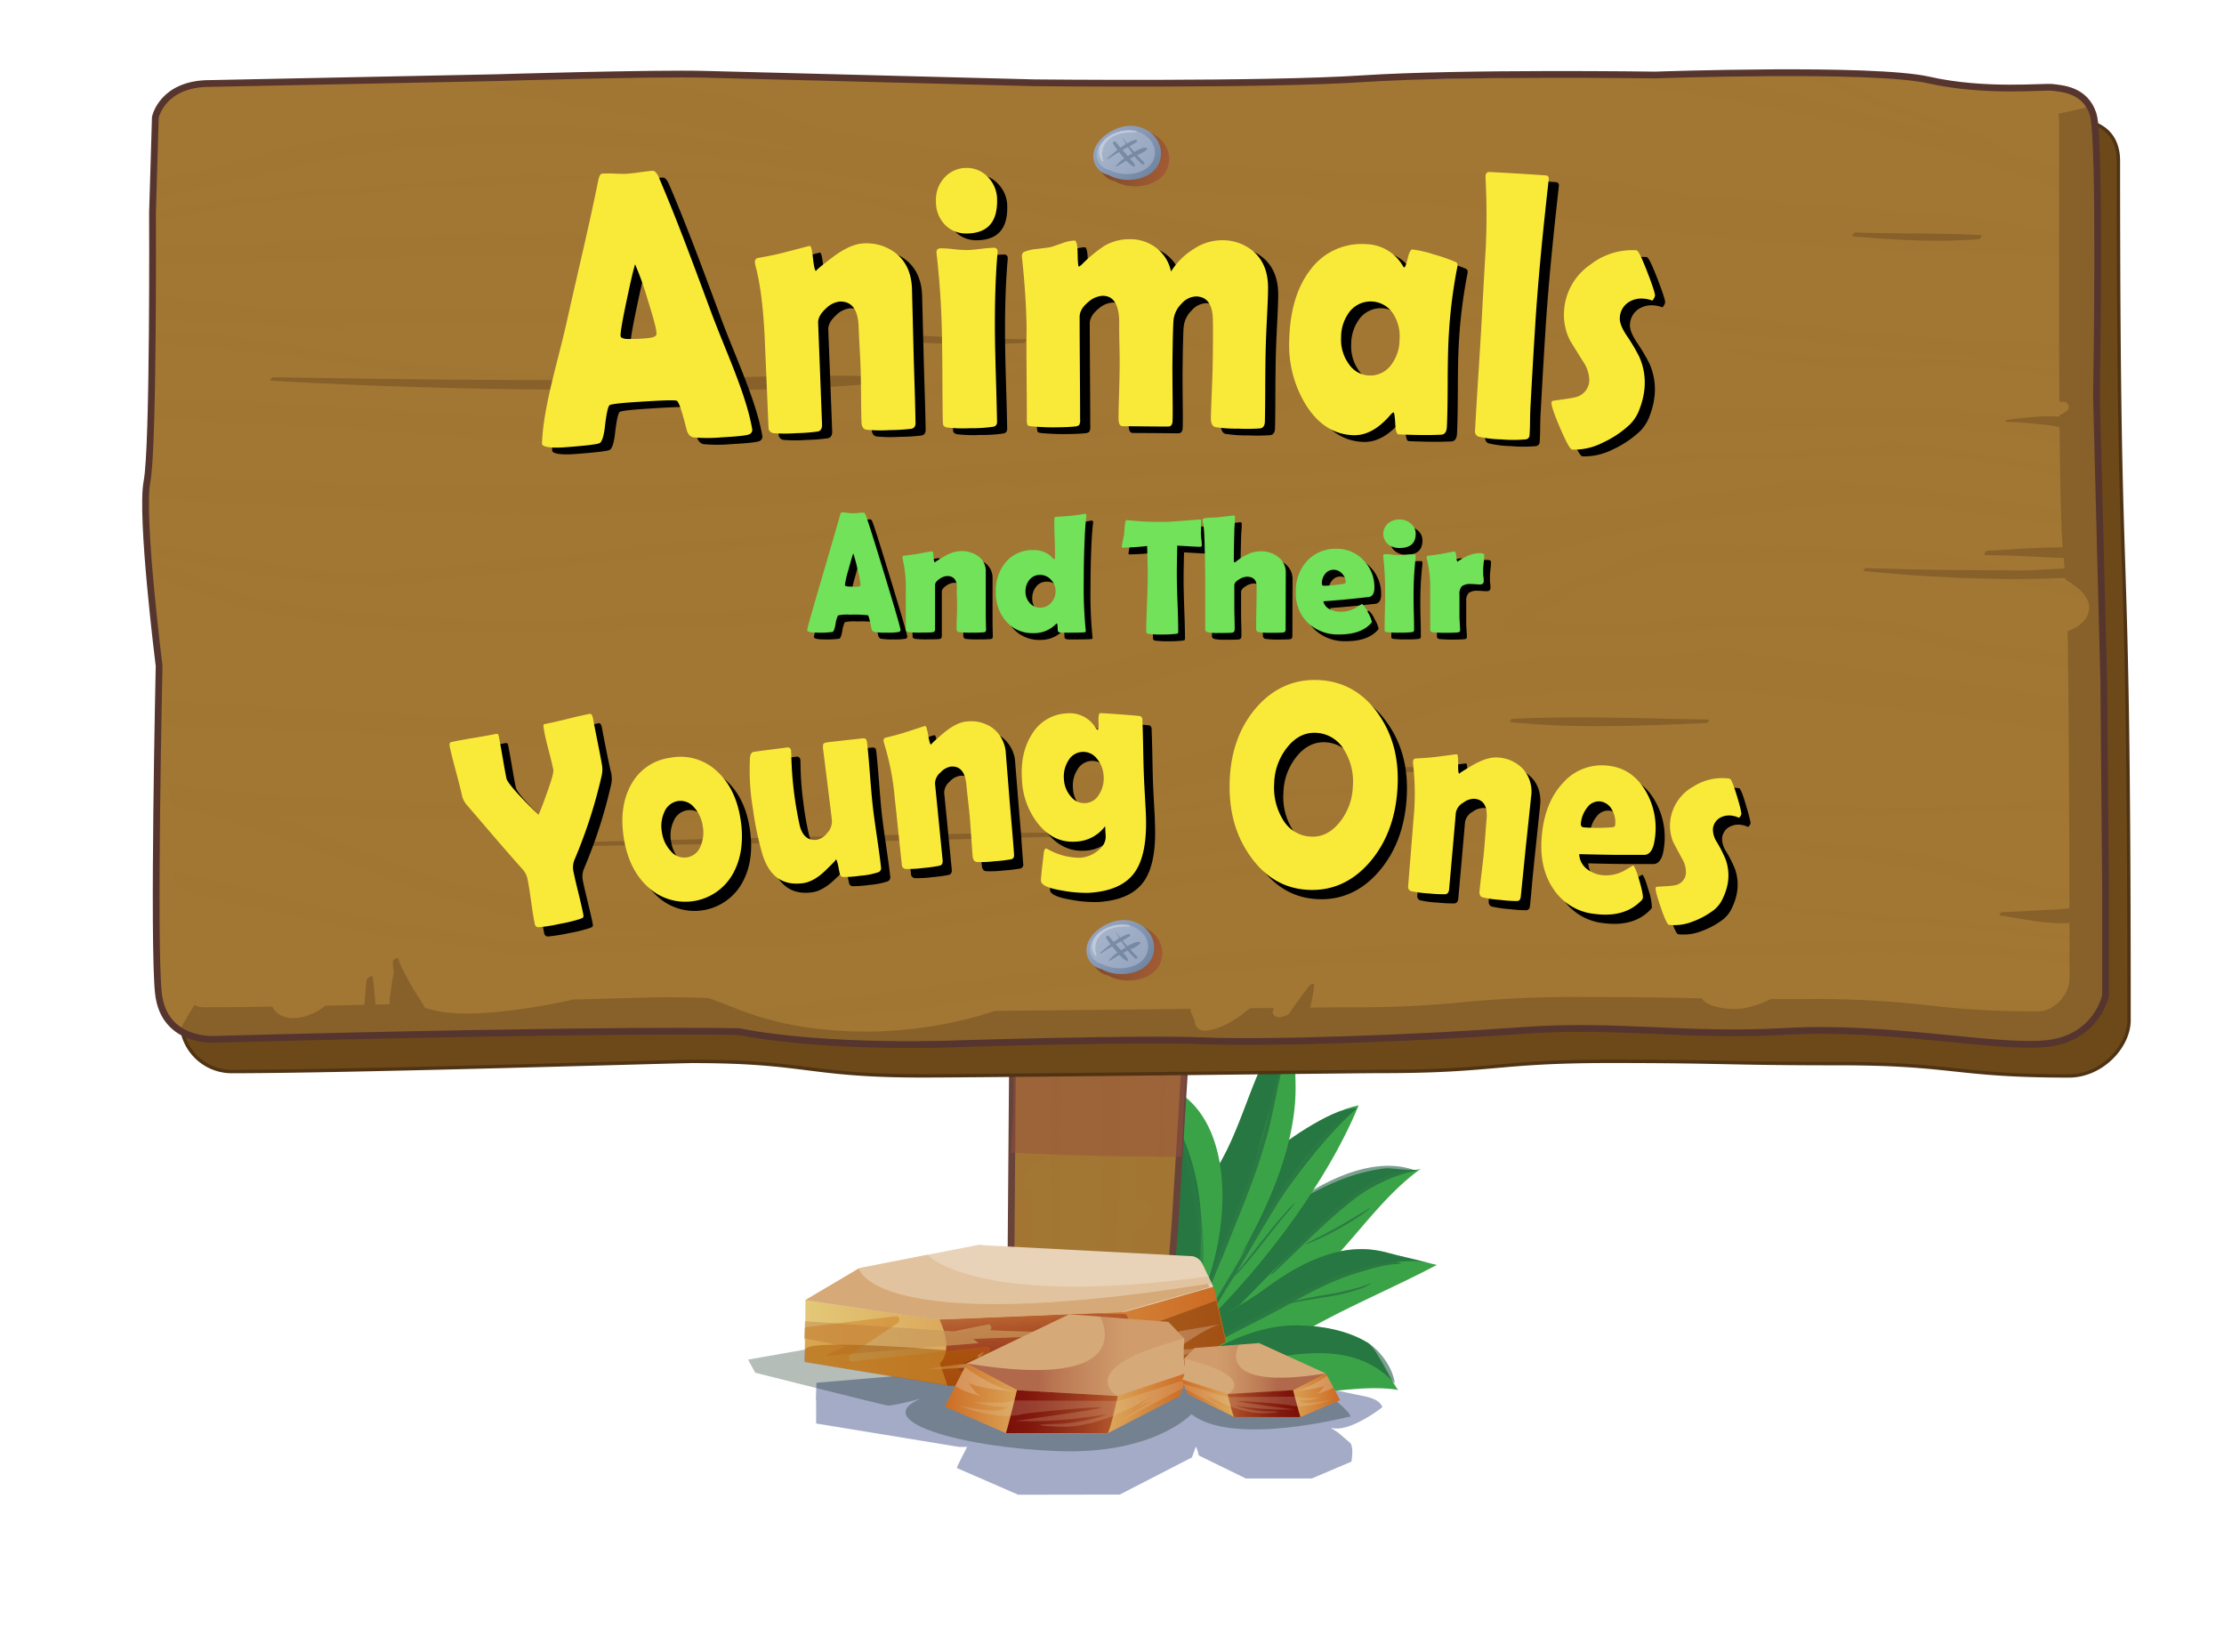 <svg xmlns="http://www.w3.org/2000/svg" xmlns:xlink="http://www.w3.org/1999/xlink" width="658.59" height="489.18" viewBox="0 0 658.59 489.18">
  <defs>
    <style>
      .cls-1, .cls-13, .cls-19 {
        fill: none;
      }

      .cls-10, .cls-11, .cls-12, .cls-17, .cls-2 {
        fill: #a27633;
      }

      .cls-3 {
        isolation: isolate;
      }

      .cls-4 {
        fill: #3ba347;
      }

      .cls-5 {
        fill: #17563c;
        opacity: 0.57;
      }

      .cls-6 {
        fill: #2b7a44;
      }

      .cls-7 {
        opacity: 0.62;
      }

      .cls-8 {
        clip-path: url(#clip-path);
      }

      .cls-9 {
        clip-path: url(#clip-path-2);
      }

      .cls-10, .cls-24 {
        mix-blend-mode: screen;
      }

      .cls-10, .cls-14, .cls-22, .cls-23, .cls-24 {
        opacity: 0.5;
      }

      .cls-11, .cls-18, .cls-20, .cls-25 {
        opacity: 0.56;
      }

      .cls-12, .cls-14, .cls-17 {
        mix-blend-mode: multiply;
      }

      .cls-12 {
        opacity: 0.1;
      }

      .cls-13 {
        stroke: #68433a;
      }

      .cls-13, .cls-15, .cls-19 {
        stroke-miterlimit: 10;
      }

      .cls-13, .cls-19 {
        stroke-width: 2px;
      }

      .cls-14 {
        fill: #96533e;
      }

      .cls-15 {
        fill: #6d4919;
        stroke: #4f3312;
      }

      .cls-16 {
        clip-path: url(#clip-path-3);
      }

      .cls-17 {
        opacity: 0.11;
      }

      .cls-18 {
        fill: #725024;
      }

      .cls-19 {
        stroke: #56352e;
      }

      .cls-20 {
        fill: url(#åçûìßííûé_ãðàäèåíò_222);
      }

      .cls-21 {
        fill: url(#åçûìßííûé_ãðàäèåíò_221);
      }

      .cls-22 {
        fill: #b8c4d9;
      }

      .cls-23 {
        fill: #526985;
      }

      .cls-24 {
        fill: #dee2ef;
      }

      .cls-25 {
        fill: url(#åçûìßííûé_ãðàäèåíò_222-2);
      }

      .cls-26 {
        fill: url(#åçûìßííûé_ãðàäèåíò_221-2);
      }

      .cls-27 {
        fill: #737fa8;
        opacity: 0.65;
      }

      .cls-28 {
        fill: #031c0f;
        opacity: 0.29;
      }

      .cls-29 {
        fill: url(#linear-gradient);
      }

      .cls-30 {
        opacity: 0.74;
        fill: url(#linear-gradient-2);
      }

      .cls-31 {
        fill: #c99a5c;
        opacity: 0.7;
      }

      .cls-32 {
        fill: #6e3100;
        opacity: 0.44;
      }

      .cls-33 {
        fill: #984f00;
        opacity: 0.47;
      }

      .cls-34, .cls-36, .cls-42 {
        fill: #e9d3b8;
      }

      .cls-34 {
        opacity: 0.31;
      }

      .cls-35 {
        fill: #c56807;
        opacity: 0.35;
      }

      .cls-37 {
        fill: #e2c39f;
      }

      .cls-38 {
        fill: #d6a978;
      }

      .cls-39 {
        fill: url(#linear-gradient-3);
      }

      .cls-40, .cls-44 {
        opacity: 0.9;
      }

      .cls-40 {
        fill: url(#linear-gradient-4);
      }

      .cls-41, .cls-45 {
        opacity: 0.38;
      }

      .cls-41 {
        fill: url(#linear-gradient-5);
      }

      .cls-42 {
        opacity: 0.21;
      }

      .cls-43 {
        fill: url(#linear-gradient-6);
      }

      .cls-44 {
        fill: url(#linear-gradient-7);
      }

      .cls-45 {
        fill: url(#linear-gradient-8);
      }

      .cls-46 {
        fill: #f9ea3a;
      }

      .cls-47 {
        fill: #71e259;
      }
    </style>
    <clipPath id="clip-path">
      <rect class="cls-1" x="321.04" y="342.58" width="53" height="49.29" transform="translate(-157.1 398.47) rotate(-50.12)"/>
    </clipPath>
    <clipPath id="clip-path-2">
      <path class="cls-2" d="M353,67.36c-3.22,47.9.79,231-2.62,260.32-3.07,25.52-2.71,74.51-6.21,74.51-.74,0-3.26,2.44-5.59,1.31-4.16-2-8-4.84-26.34,2.65-5.25,2.14-10-8.19-13.05-8.19V335c0-140.55,5.81-144.46,4.1-216.62-.87-34.68-.75-36.74,2.86-51.15,2.11-8.07-.29-19.42-.29-21.8.12-7.76,6.13-6.23,21.29-8.76C355.1,32.21,355.35,32.52,353,67.36Z"/>
    </clipPath>
    <clipPath id="clip-path-3">
      <path class="cls-1" d="M62.29,24.72,146.92,23s46.72-1.41,61.84-1l97.46,2.51s67.63.74,97.21-1.19,86.77-1.11,86.77-1.11,64.29-2.28,81,1.49,34,1.83,36.71,2.19,9.61.66,11.92,7.93,1,83.71,1,83.71L623,202.07l.52,61.06v31.7s-2.58,12.82-17.8,14.24-46.51-5.36-76.81-3.65-49.73-2.38-79-.2-73.92,3.81-93.34,3-72.6.85-72.6.85-37.84,1.72-65.2-3.57c0,0-35.8-.93-155,2.27,0,0-15.26,1.24-16.86-13.69s.21-96.86.21-96.86-5.58-44.34-3.59-54.61S45.16,63,45.16,63L46,34.75S48,24.66,62.29,24.72Z"/>
    </clipPath>
    <linearGradient id="åçûìßííûé_ãðàäèåíò_222" data-name="åçûìßííûé ãðàäèåíò 222" x1="328.42" y1="44.12" x2="347.7" y2="50.93" gradientUnits="userSpaceOnUse">
      <stop offset="0" stop-color="#622926"/>
      <stop offset="1" stop-color="#a94937"/>
    </linearGradient>
    <linearGradient id="åçûìßííûé_ãðàäèåíò_221" data-name="åçûìßííûé ãðàäèåíò 221" x1="327.76" y1="39.45" x2="340.28" y2="51.97" gradientUnits="userSpaceOnUse">
      <stop offset="0" stop-color="#96a5bf"/>
      <stop offset="1" stop-color="#7186a3"/>
    </linearGradient>
    <linearGradient id="åçûìßííûé_ãðàäèåíò_222-2" x1="326.39" y1="279.3" x2="345.68" y2="286.11" xlink:href="#åçûìßííûé_ãðàäèåíò_222"/>
    <linearGradient id="åçûìßííûé_ãðàäèåíò_221-2" x1="325.73" y1="274.63" x2="338.25" y2="287.15" xlink:href="#åçûìßííûé_ãðàäèåíò_221"/>
    <linearGradient id="linear-gradient" x1="283.93" y1="305.05" x2="408.76" y2="305.05" gradientTransform="translate(-55.81 104.33) rotate(-1.94)" gradientUnits="userSpaceOnUse">
      <stop offset="0.01" stop-color="#e3c878"/>
      <stop offset="1" stop-color="#cc6922"/>
    </linearGradient>
    <linearGradient id="linear-gradient-2" x1="354.26" y1="319.88" x2="354.26" y2="296.09" gradientTransform="translate(-55.81 104.33) rotate(-1.94)" gradientUnits="userSpaceOnUse">
      <stop offset="0" stop-color="#720000"/>
      <stop offset="0.19" stop-color="#760603"/>
      <stop offset="0.43" stop-color="#82160a"/>
      <stop offset="0.7" stop-color="#963017"/>
      <stop offset="0.99" stop-color="#b15529"/>
      <stop offset="1" stop-color="#b3572a"/>
    </linearGradient>
    <linearGradient id="linear-gradient-3" x1="282.61" y1="407" x2="354.74" y2="407" gradientTransform="translate(-3.52 7.65) rotate(-0.1)" gradientUnits="userSpaceOnUse">
      <stop offset="0" stop-color="#cd6d25"/>
      <stop offset="0.5" stop-color="#e3c878"/>
      <stop offset="1" stop-color="#cc6922"/>
    </linearGradient>
    <linearGradient id="linear-gradient-4" x1="300.74" y1="410.22" x2="334.1" y2="410.22" gradientTransform="translate(-3.52 7.65) rotate(-0.1)" xlink:href="#linear-gradient-2"/>
    <linearGradient id="linear-gradient-5" x1="289.11" y1="394.58" x2="353.56" y2="394.58" gradientTransform="translate(-3.52 7.65) rotate(-0.1)" gradientUnits="userSpaceOnUse">
      <stop offset="0.32" stop-color="#720000"/>
      <stop offset="0.61" stop-color="#9d391c" stop-opacity="0.6"/>
      <stop offset="0.75" stop-color="#b3572a" stop-opacity="0.4"/>
    </linearGradient>
    <linearGradient id="linear-gradient-6" x1="4409.67" y1="406.22" x2="4456.56" y2="406.22" gradientTransform="matrix(-1, 0, 0, 1, 4805.76, -1.1)" xlink:href="#linear-gradient-3"/>
    <linearGradient id="linear-gradient-7" x1="4421.45" y1="408.23" x2="4443.14" y2="408.23" gradientTransform="matrix(-1, 0, 0, 1, 4805.76, -1.1)" xlink:href="#linear-gradient-2"/>
    <linearGradient id="linear-gradient-8" x1="4413.9" y1="398.5" x2="4455.79" y2="398.5" gradientTransform="matrix(-1, 0, 0, 1, 4805.76, -1.1)" xlink:href="#linear-gradient-5"/>
  </defs>
  <g class="cls-3">
    <g id="Layer_1" data-name="Layer 1">
      <g>
        <path class="cls-4" d="M369.6,391.46c-9.34,5.1-18.59,10.3-27.36,17.15-2.11-14.9,21-36.72,32.28-45.85A83.05,83.05,0,0,1,398,349a54.49,54.49,0,0,1,12-3c2-.25,9.26,1.12,10.87,0-9.76,7-16.73,16.75-25,25.78s-16.58,14.42-26.34,19.75"/>
        <path class="cls-5" d="M419.44,346.7c-23.49,4.08-44.61,34.45-64.27,50.85-3.78,3.16-7.67,5.81-11,9.61-1.28-6.36,4.8-15.71,9.21-21.68a138.46,138.46,0,0,1,19.9-21.7c14.13-12.38,32.08-22.42,46.13-17.08"/>
        <path class="cls-4" d="M355.79,403c-4.92,1.22-9.35,4.08-13.72,6.22,3.09-12.56,23.24-20.7,32.28-27.44,12.6-9.4,24.49-14.11,36.39-10.86,4.93,1.35,9.8,2.47,14.75,3.66-12.77,6.75-25.66,12-38.26,19.12-11.39,6.39-20.1,6.47-31.44,9.3"/>
        <path class="cls-5" d="M355.13,400.3c-4.62,2.7-9.35,5.37-13.83,8.62,4-2.91,8.27-10.87,13.31-14.64,6.37-4.76,13.36-7.72,19.74-12.47,12.6-9.4,24.49-14.11,36.39-10.86,4.21,1.15,8.69,1.88,12.81,3.22-16.65-4.86-50.39,15.59-67.82,25.78l-.6.35"/>
        <path class="cls-4" d="M414.15,411.6c-9.38-1.58-21.6.87-31.8,1.61-8.59.63-15.32-2.77-23.44-3.18-6.92-.35-14,2.94-18.06-4,2.84,4.85,16.18-5.27,20.27-7.35,8-4.05,15.75-6.44,23.48-6.24,7.32.19,14.72,1.66,20.51,5.21,2.69,1.64,8,13.73,9,13.91"/>
        <path class="cls-5" d="M413.05,409.69c-14.45-15.85-37.82-6.75-59.6-2.63-5.54,1-10.58,2.68-15.35.65,7.54,3.22,15.36-5.1,23-9,8-4.05,15.75-6.44,23.48-6.24,7.32.19,14.71,1.66,20.5,5.2,3.48,2.13,7.42,7.3,7.95,12"/>
        <path class="cls-4" d="M351,397.16c-3.78,3.34-6.55,5.49-9.4,9.79-3-26,22.39-59,45.4-72.89,5-3.05,10.11-5.62,15.33-6.75-9.81,24.1-31.75,52.56-51.33,69.85"/>
        <path class="cls-5" d="M387,334.07c5-3.06,9.75-5.72,14.86-5.92-19.69,17.61-30.92,42.16-48.78,61.79-3.78,4.15-7.57,8.3-11.2,12.57C339.13,379,366.74,346.3,387,334.07"/>
        <path class="cls-4" d="M344,408.37a3.47,3.47,0,0,0,1.11-.21c3-1.07,14.18-22.82,16.46-26.51,11.85-19.2,22.57-40.7,22.08-60.89-.27-11-.27-13.9,4.86-24.92A43.79,43.79,0,0,0,376,310.64c-5.36,10.11-8.23,21.3-13.5,31.54-10.5,20.4-23.56,33.85-21.7,54.57.31,3.4-.46,11.61,3.22,11.62"/>
        <path class="cls-5" d="M346,401.14c19.92-27.44,25.57-58.43,34.29-88,1.78-6,3.71-13,8.26-18.14-4.42,5.24-9.56,10-12.55,15.63-5.05,9.52-7.62,19.57-12.28,29.18-4,8.3-10.06,15.07-14.62,23.17-5.76,10.24-3.87,16.78-3.42,26.49.18,3.89,0,7.85.32,11.66"/>
        <path class="cls-4" d="M340,400.07c1,3.84,2.48,7.09,4.68,7.36,6,.74,10-19.86,12.27-25.95,10.38-28.23,5.61-62.46-22.21-61.52,6.21,10.29,6.81,24.53,4.93,38.77-1.33,10-2.71,20.09-1.61,29.4A89.85,89.85,0,0,0,340,400.07"/>
        <path class="cls-5" d="M345.82,408.6c8.63-15.63,9.67-29.89,9.89-45,.21-14.43-5.74-35.85-17.39-40.85a102.23,102.23,0,0,1,1.33,35.94c-1.53,11.52-3.92,30,.12,41.48,1.29,3.66,3.23,6.6,6.05,8.39"/>
        <path class="cls-6" d="M347.39,407.51a11,11,0,0,1,1.95-2.55,42.14,42.14,0,0,1,6.55-5.73,91,91,0,0,1,10.75-6.5c4.12-2.2,8.67-4.36,13.34-7.05a144.8,144.8,0,0,1,13.49-6.86,64.39,64.39,0,0,1,6.06-2.27c1.91-.62,3.69-1.06,5.3-1.45a35.56,35.56,0,0,1,7.65-1.26,6,6,0,0,1,2.67.31,26.19,26.19,0,0,1-2.76.25,46.47,46.47,0,0,0-7.54,1.68c-1.61.46-3.36.95-5.22,1.6s-3.85,1.43-5.92,2.35c-4.15,1.83-8.62,4.26-13.32,6.89s-9.32,4.87-13.42,7A102.31,102.31,0,0,0,356.29,400a49.42,49.42,0,0,0-6.62,5.28,28.06,28.06,0,0,1-2.28,2.2"/>
        <path class="cls-6" d="M406.15,380a13.6,13.6,0,0,1-3.56,1.71,51.84,51.84,0,0,1-8.82,2.2c-3.43.59-6.5,1-8.73,1.45s-3.61.79-3.62.69a14.82,14.82,0,0,1,3.63-1.19c2.26-.56,5.36-1.07,8.77-1.66a69.67,69.67,0,0,0,8.72-2c2.23-.69,3.58-1.33,3.61-1.23"/>
        <path class="cls-6" d="M418.49,346.45a6.49,6.49,0,0,1-1.89.68c-1.21.38-3,.9-5.09,1.74-1.06.42-2.22.93-3.43,1.55-.61.32-1.23.63-1.84,1s-1.26.81-1.91,1.26a92.85,92.85,0,0,0-8.18,6.42c-5.63,4.88-10.46,9.68-14,13.1s-5.75,5.51-5.86,5.38,1.89-2.42,5.27-6a192.62,192.62,0,0,1,13.87-13.47,82.64,82.64,0,0,1,8.4-6.47c.68-.44,1.35-.86,2-1.25a22.18,22.18,0,0,1,2-1,31.13,31.13,0,0,1,3.58-1.44,34.79,34.79,0,0,1,5.21-1.33c1.23-.21,1.9-.23,1.89-.14"/>
        <path class="cls-6" d="M405.83,357.7c.08.15-4,3.21-9.37,6.19s-9.87,4.73-9.89,4.55,4.37-2.18,9.69-5.17,9.49-5.73,9.57-5.57"/>
        <path class="cls-6" d="M352.56,397.3a25.48,25.48,0,0,1,1.74-2.7c1.13-1.71,2.67-4.25,4.48-7.44.91-1.59,1.9-3.35,3-5.22s2.31-3.84,3.53-5.94c2.47-4.19,5.11-8.84,8-13.69s5.75-9.41,8.59-13.44A103.07,103.07,0,0,1,390,338.6a61.49,61.49,0,0,1,6.33-6.11,11.8,11.8,0,0,1,2.58-1.85c.12.17-3.48,3-8.26,8.55a117,117,0,0,0-7.8,10.28c-2.75,4-5.56,8.55-8.43,13.38s-5.55,9.46-8.08,13.64c-1.25,2.09-2.51,4.07-3.64,5.9l-3.13,5.15a84.58,84.58,0,0,1-4.88,7.32,12.06,12.06,0,0,1-2.14,2.44"/>
        <path class="cls-6" d="M383.72,356a41.11,41.11,0,0,1-2.7,3.29c-1.69,2-3.95,4.84-6.43,8s-4.77,6-6.51,7.95a22.93,22.93,0,0,1-2.95,3.06,38.34,38.34,0,0,1,2.62-3.34c1.65-2,3.87-4.89,6.35-8s4.81-6,6.59-7.91a21.8,21.8,0,0,1,3-3"/>
        <path class="cls-6" d="M355.26,387.2a23.53,23.53,0,0,1,1.18-3.08c.79-2,1.82-4.84,3.07-8.4,2.5-7.17,6.76-16.86,10.62-27.7,1-2.71,1.84-5.36,2.63-7.92.19-.65.39-1.29.59-1.92s.37-1.24.55-1.86c.35-1.23.66-2.43,1-3.61,1.16-4.73,2-9,3-12.62a67.87,67.87,0,0,1,2.69-8.5,13.17,13.17,0,0,1,1.46-3,22.45,22.45,0,0,1-1,3.1c-.65,2-1.45,4.87-2.24,8.44s-1.59,7.84-2.69,12.62c-.28,1.19-.59,2.42-.93,3.68-.17.62-.35,1.26-.54,1.9s-.4,1.27-.58,1.91c-.77,2.59-1.66,5.27-2.63,8-3.89,10.92-8.29,20.6-11,27.66-1.37,3.54-2.55,6.42-3.5,8.36a13.35,13.35,0,0,1-1.66,3"/>
        <g class="cls-7">
          <g class="cls-8">
            <path class="cls-6" d="M349.44,403.34a22.42,22.42,0,0,1,1.19-3,49.33,49.33,0,0,0,2.63-8.23c.19-.87.36-1.79.51-2.74s.23-1.93.34-3c.21-2.05.4-4.25.56-6.54a112.56,112.56,0,0,0,.08-14.73,61.93,61.93,0,0,0-.93-7.29c-.48-2.32-.85-4.61-1.22-6.75a93.13,93.13,0,0,0-2.43-11.15,22.34,22.34,0,0,0-3-6.66c-1-1.36-1.78-1.86-1.71-2s1,.27,2.16,1.56a19.19,19.19,0,0,1,3.5,6.55,76.81,76.81,0,0,1,2.75,11.14c.41,2.15.8,4.4,1.3,6.69a58.86,58.86,0,0,1,1,7.45,101.16,101.16,0,0,1-.19,14.95c-.18,2.32-.42,4.54-.68,6.62-.14,1-.25,2-.43,3s-.38,1.92-.61,2.81a42.33,42.33,0,0,1-3.11,8.36,13.58,13.58,0,0,1-1.66,2.89"/>
          </g>
        </g>
      </g>
      <g>
        <g>
          <g>
            <g>
              <path class="cls-2" d="M353,67.36c-3.22,47.9.79,231-2.62,260.32-3.07,25.52-2.71,74.51-6.21,74.51-.74,0-3.26,2.44-5.59,1.31-4.16-2-8-4.84-26.34,2.65-5.25,2.14-10-8.19-13.05-8.19V335c0-140.55,5.81-144.46,4.1-216.62-.87-34.68-.75-36.74,2.86-51.15,2.11-8.07-.29-19.42-.29-21.8.12-7.76,6.13-6.23,21.29-8.76C355.1,32.21,355.35,32.52,353,67.36Z"/>
              <g class="cls-9">
                <path class="cls-2" d="M353,67.36c-3.22,47.9.79,231-2.62,260.32-3.07,25.52-2.71,74.51-6.21,74.51-.74,0-3.26,2.44-5.59,1.31-4.16-2-8-4.84-26.34,2.65-5.25,2.14-10-8.19-13.05-8.19V335c0-140.55,5.81-144.46,4.1-216.62-.87-34.68-.75-36.74,2.86-51.15,2.11-8.07-.29-19.42-.29-21.8.12-7.76,6.13-6.23,21.29-8.76C355.1,32.21,355.35,32.52,353,67.36Z"/>
                <path class="cls-10" d="M340.07,37.72c-2.76.1-8.94,1.08-13.2,1.75-3.66.62-6.91,1-9.52,1.34-1.78.22-3.94.48-4.93.69a5.45,5.45,0,0,0-.44,2.41c0,.47.13,1.44.29,2.71.09.65.18,1.39.27,2.19-3,3.3-2.82,9.86-3.35,12.19-1.17,5.22-3.41,11.21-.54,16.39a2.32,2.32,0,0,0,1,.85A103.55,103.55,0,0,0,309,92.39c0,6,.72,54.88.66,58a6.43,6.43,0,0,0-1.52,2.81,3.69,3.69,0,0,0,1.33,3.69c-.25,6.84-3,65.21-3.63,97-.34,1.43-.62,2.88-.85,4.32-2.52,4.43-1.75,9.17.21,13.77.11.5.21,1,.35,1.48-.13,11.79-.21,69.59-.21,69.59a27.07,27.07,0,0,1,3.35-.75c.71-.12,1.59-.06,1.66.38s-.59.71-1.21.93c-.38.13-.81.29-1.31.45-.64.31-1.27.74-1.76,1l-.73.35v.75a4.65,4.65,0,0,0-2.19,2.88c-.18,1.36.67,2.41,2.19,3.26v42.27a29.19,29.19,0,0,0-6.13,3.1V335c0-140.55,5.81-144.46,4.1-216.62-.87-34.68-.75-36.74,2.86-51.15,2.11-8.07-.29-19.42-.29-21.8.12-7.76,6.13-6.23,21.29-8.76,10.24-1.62,16.75-2.6,20.79-1.49-2.63,1-5.11,2.14-7.46,3.3A5.09,5.09,0,0,0,340.07,37.72Z"/>
                <g>
                  <path class="cls-11" d="M299.18,398v-.27a29.19,29.19,0,0,1,6.13-3.1,26.08,26.08,0,0,1,3.5,3.37l.77.84c.41-.14.78-.25,1.18-.37.25.41.52.83.82,1.24a2.7,2.7,0,0,0,3.17.21,10.22,10.22,0,0,0,2-2.34c.51-4.16,1-8.32,1.29-12.49,0-.23,1.28-.56,1.3-.26a81.84,81.84,0,0,1,0,11.4,51.28,51.28,0,0,1,5.4-.81,225.22,225.22,0,0,0,0-27.74c0-.39,1.76-.88,1.8-.46a232.87,232.87,0,0,1,.81,28.07,31.21,31.21,0,0,1,6.21.49c.07-.44.13-.94.19-1.45-.56,4.1,5,5.82,11.07,7.28-.2.4-.41.62-.64.62-.74,0-3.26,2.44-5.59,1.31-4.16-2-8-4.84-26.34,2.65C307,408.29,302.21,398,299.18,398Z"/>
                  <path class="cls-11" d="M333.73,394.29s0-.08,0-.11a4.69,4.69,0,0,1,.21-.84,4.69,4.69,0,0,0-.21.84c.75-6.45,1.28-17.95,1.76-28.44l0-.71c2.56-1.51,4.57-3.23,5.23-5.14.75-2.19-1.25-4.23-4.74-5.32.34-6.83.73-13.68,1.24-19.86-1.33-.52-2.66-1-4-1.56-.88-.34.86-1,1.64-.83l2.53.59c.22-2.48.46-4.85.72-7,1.29-11.15,1.46-59.1,1.46-83.23q0-8.88,0-18.18c-2.41.55-4.86,1-7.34,1.52-1.45.28-1.81-.52-.84-.94a98.48,98.48,0,0,0,9.18-4.72c7-12.75,6.09-45.92-1.15-58.69,0-7.32.11-61.48.44-74.71a13.47,13.47,0,0,0,1.45-1.33c.38-.42.09-.88-.85-1l-.53-.1q.06-2.6.15-5a46.32,46.32,0,0,0,5.65-2.5c1.19-.65.89-2-1.13-2.13-1.47-.13-2.89-.38-4.32-.61.13-3.17,1.36-22.29,1.36-26.71,0-5.22-.59-7.81-1.16-9.1,2.35-1.16,4.83-2.27,7.46-3.3,7,1.93,6.55,10.13,5.06,32.21-3.22,47.9.79,231-2.62,260.32-2.86,23.84-2.75,68.16-5.57,73.89C338.76,400.11,333.17,398.39,333.73,394.29Z"/>
                  <path class="cls-11" d="M319.71,295c.41-12.46,1.85-24.88,1.9-37.34,0-.34,1.62-.73,1.63-.25.13,12.44.15,25-2.28,37.39C320.91,295.07,319.69,295.38,319.71,295Zm10.86-148.42c2.92-24.11,2.14-48.21.88-72.34,0-.34-1.55,0-1.55.31.35,24.08-.83,48.14-.21,72.21C329.7,147,330.55,146.75,330.57,146.59Zm-4.69,20.78a214.16,214.16,0,0,0-.87-38c0-.4-1.73,0-1.75.36a212.36,212.36,0,0,0,.78,38C324.09,168.17,325.85,167.7,325.88,167.37Z"/>
                </g>
                <path class="cls-12" d="M355.91,66.84c-.79-2.33-1.62-4.67-2.51-7-1.24-3.18-2.59-7.23-3-9-.75-3-9.66-22.34-9.74-23.66-.16-2.92,4.87.54,6.19,4.21a23.21,23.21,0,0,0,2.13,5c1.13,1.23,0,2.64,2.56,4.64,2.38,1.78,3.42,5.54,6.07,10.24A12.25,12.25,0,0,1,359,54.7c-.33.74-.61,1.5-.89,2.26-2-4.2-3.54-7.55-3.5-6.83.07,1.27,1.14,4.56,2.74,9.17A40.82,40.82,0,0,0,355.91,66.84ZM345,333.52c-1.57-23.57,9.34-41-21.44-126.54-5.43-15.57-7.46-59.21-10.51-69.85l-6.51-27.39c-1.64-7.89-3.62-5.55.08,6.57,2.43,8.13.84,9.39,5.58,25.85a60.55,60.55,0,0,1,1.89,8.81c2.88,29.87,12.26,73.72,20.6,98.92.74,2.24,2.26,6.4,3.32,9.25,3.42,9.1,7.73,57.18,5.93,59.3,0,0-1.42,41.44-3.59,52.21a14.66,14.66,0,0,0-.48,4.45c.42.61-2,17.74-2.57,18.74-.44.78-1.24,4.94-2.7,11.08-.72,3.25.48,5.73,1.38,2.76,6.23-21.09,7.13-51,7.42-52.2C344.77,350.16,345.41,341.3,345,333.52Zm-46-103.3c-6.58,7.08-8,69-2.92,106.79.74,5.21,1.79,13,2.31,17.29,1.75,13.14,1.55,5.92,4.68,24.78,2.51,16.38,2.89,23.19,3.25,26.06.33.69.63,1.38,1,2.07a5,5,0,0,0,.63.05c4.29.2-3.06-31.89-3.87-35.57-4-18.07-13.29-118.23-3.05-139.66,2.58,6.43,3.17,7.41,2.07,8-.82.45-.74.77.45,2,11.74,12.21,6.53,60.31,7.55,116.16.21,12.08-.13,15.36-1.25,13-.89-1.83,1.09,16.23,2.05,36.19l5.91.27c-2.4-18.58-4-17.08-3.82-46,.54-30.82.13-83,.73-84.26.62-1-.74-20.51-1.63-22.38a14.33,14.33,0,0,1-.94-3.81c-.09-1.73-3.93-9.18-5.53-10.7a3.77,3.77,0,0,1-.79-2C305.63,235.32,300.33,228.82,299,230.22Zm54.62,51.56c8.45,31.87,12.48,73.29,14.25,89.32.1-.33.2-.65.31-1a265.58,265.58,0,0,0,.82-34.06c-3.81-21.44-4.59-52.74-7.83-56-.95-.91-.51-3.25-1.46-4.16-6.7-6.65-12.24-51.2-12.23-59.77,0-12.34-.68-47.47-1.76-62-1.21-15,2.54-30-3.71-50-2.82-10.23-5.61-59.55-8.42-66.27-.94-2-2-9.1-2.31-11.26-3.1,0-1.95,0-5.06-.07,2.79,59.31,1.82,48.63,10.72,106,2.28,15,5.62,96.15,6.86,105.67.88,6.72-.53,4.61-1.84-2.78-4.67-25.47-31.58-133.58-35-190.94-1.28-21.65-1.22-17.82-3.85-18.92-1.21-.54-1.06,1.2-.44,12.42.26,6.75-.18,5.92-2.08-4.08-1.75-9.4-1.62-9-2.7-8.31-.61.29-.56,1.21.08,3.5,2,6.72,3.63,20,3.21,25.69-2.1,27.74,6,43.11,3.48,29.63-1.23-7.07-2.76-40.11-1.84-40.6.28-.15.57,2.07.66,4.88.13,5.34,2.94,26.85,3.61,27.8,0,0,1.18,48.93,30.9,161.45,13.41,52,20.54,108.74,7.22,147.93-2.08,6.26-3.79,11.84-3.76,12.38a18.94,18.94,0,0,1-1.54,4.67c-2.23,5.46-2.27,6.07,2.87,5.3.45,0,3.1-9.18,3.73-13,1.14-5.82,19-50.9,4.18-121.65C349.47,267.69,351.07,272.13,353.62,281.78Zm-25.46-.67c-1.52-4-18.4-76-20.21-78.28a4.72,4.72,0,0,1-.68-2c-.25-2.64-1.09-26.38-2.37-31.39-1-4-1.92-6.72-2.9-8.31a12.07,12.07,0,0,1,.23,1.72,54.23,54.23,0,0,1-.29,8.36c.21.91.43,20.71.63,21.7.62,3.16,2.45,9.92,4,15,8.93,28.71,5.69,25.16,10.13,42,4.5,17.89-.6,3.49,7.18,33.51,2,8,3.35,64.41,2.07,79.92-1.39,17-.87,25.71-1.75,44.69.85,0,3.85.32,4.19-.4,0,0,2-39.2,2.54-43.74C331.47,359.9,333.31,295.12,328.16,281.11Z"/>
              </g>
            </g>
            <path class="cls-13" d="M299.18,398v-.27l1.23-157,6.13-189.08s-3.44-7.14,0-10.19,13.87-3.8,13.87-3.8l20.82-2.95s10.51-1.69,11.46,4.77,1.14,12.67,1.14,12.67l-2,188.58-.42,65.73-3.44,56-3.18,39.14s-1.07,2.11-5,2.22a31.84,31.84,0,0,0-7.56-2.45c-3.94-.69-14.68,2.36-20.08,4.78l-.37.17c-5.26,2.44-8.93-7.94-13.61-8.73"/>
          </g>
          <path class="cls-14" d="M351.91,299.54a431,431,0,0,0-53.54-.41c2.54,13.87,1.93,28.13,1,42.22,16.67.81,33.25,1.16,50.05,1.19,1.31,0-.46-.24.51-.53C350.53,327.35,351.35,313.29,351.91,299.54Z"/>
        </g>
        <path class="cls-15" d="M69.2,317.31c35.24,0,130.18-3,135.89-3,34,0,34,4.28,67.93,4.28,20.36,0,127-1.3,135.87-1.3,34,0,34-3,67.93-3s34,.68,67.93.68,34,3.64,67.92,3.64c9.67,0,17.8-8.61,17.8-16.55,0-164.39-3.15-106.51-3.15-254.36,0-7.94-5-12.34-14.65-12.34-34,0-34-4.09-67.95-4.09-49.33,0-178.09,3.22-203.81,3.22C314.85,34.47,215,31.33,205,31.33c-9.43,0-106.77,2.91-135.84,2.91-9.67,0-16.83,5.5-16.83,13.44,0,31.61-2,74.73-2,106.35s3.75,31.61,3.75,63.23-.45,53.17-.45,84.78A15,15,0,0,0,69.2,317.31Z"/>
        <g class="cls-16">
          <path class="cls-2" d="M62.29,307.79c35.24,0,130.18-3,135.89-3,34,0,34,4.28,67.93,4.28,20.36,0,127-1.3,135.87-1.3,34,0,34-3,67.93-3s34,.68,67.92.68,34,3.64,67.93,3.64c9.66,0,17.8-8.61,17.8-16.54,0-164.4-3.15-106.52-3.15-254.37,0-7.94-5-12.34-14.65-12.34-34,0-34-4.08-68-4.08C488.48,21.74,359.72,25,334,25c-26.06,0-125.9-3.14-135.87-3.14-9.43,0-106.77,2.91-135.84,2.91-9.67,0-16.83,5.5-16.83,13.44,0,31.62-2,74.73-2,106.35s3.75,31.62,3.75,63.23-.45,53.17-.45,84.79A15,15,0,0,0,62.29,307.79Z"/>
          <path class="cls-10" d="M618.62,31.3c-3.29.92-6.64,1.69-10.07,2.38-.52-2.52-2.18-3.07-5.71-3.07a252.8,252.8,0,0,1-35.24-2.12l-2.07-.24c-19.23-7.54-45-5.49-66.23-1.41-28.69.39-157.33,2.9-168.22,2.9-14.55,0-50.85-.94-83.32-1.82a17.26,17.26,0,0,0-3,5.27c-.28.8-2.66,2.22-2.5.6a22.48,22.48,0,0,0-.62-6l-20-.54a205.34,205.34,0,0,0-26.59-2.16c-14.25-.26-31.26-1.14-45.11,2.61-32.69.84-73.37,1.84-90.6,1.84-3.9,0-8.08,1.64-8.08,6.25,0,3.84,0,7.22-.08,10.26-2.59,5-2.8,31.8-.53,36.73-.12,2.3-1.36,43.74-1.36,59.36,0,1.31,0,2.55,0,3.75-.92.28-1.81.62-2.61.87-1.63.51-2.26,1.77-1.52,3.07a13.48,13.48,0,0,0,4.34,4.66c.32,7.82,1,13.09,1.6,18.57.32,2.73.65,5.5.94,8.6,8.45,1,16.87,2.08,25.32,3,.17,0,0,.3-.14.3a234,234,0,0,1-25-1.17c.46,5.53.78,12.21.78,21.58s0,16-.09,21.46c-2.12,2.8-3.86,27.51-4.51,30.28-1,4.19.93,7.58,4.26,10.12-.06,5.74-.11,12.7-.11,22.92,0,2.54,1.12,6,4,7.42-1.47,2.29-2.85,4.61-4.09,7a15.23,15.23,0,0,1-5.7-12c0-31.62.45-53.18.45-84.79s-3.75-31.61-3.75-63.23,2-74.73,2-106.35c0-7.94,7.16-13.44,16.83-13.44,29.07,0,126.41-2.91,135.84-2.91C208.1,21.81,307.94,25,334,25c25.72,0,154.48-3.21,203.81-3.21,34,0,34,4.08,68,4.08C612.11,25.82,616.39,27.75,618.62,31.3Z"/>
          <path class="cls-2" d="M62.29,307.79c35.24,0,130.18-3,135.89-3,34,0,34,4.28,67.93,4.28,20.36,0,127-1.3,135.87-1.3,34,0,34-3,67.93-3s34,.68,67.92.68,34,3.64,67.93,3.64c9.66,0,17.8-8.61,17.8-16.54,0-164.4-3.15-106.52-3.15-254.37,0-7.94-5-12.34-14.65-12.34-34,0-34-4.08-68-4.08C488.48,21.74,359.72,25,334,25c-26.06,0-125.9-3.14-135.87-3.14-9.43,0-106.77,2.91-135.84,2.91-9.67,0-16.83,5.5-16.83,13.44,0,31.62-2,74.73-2,106.35s3.75,31.62,3.75,63.23-.45,53.17-.45,84.79A15,15,0,0,0,62.29,307.79Z"/>
          <path class="cls-17" d="M41.59,63.58C76.91,55.57,127,54.41,129,54c8.92-1.79,23.76-2.61,36.79-2.06,39.5,2,37.13-12,180.43,27.59,26.08,7,67.64,9.6,85.45,13.52l45.89,8.38c13.21,2.11,9.3,4.66-11-.1-13.62-3.13-15.73-1.08-43.3-7.19a132,132,0,0,0-14.76-2.43c-50-3.7-91.93-15.78-134.15-26.5-3.76-1-10.73-2.91-15.51-4.27-15.24-4.41-64.21-9.95-67.78-7.64,0,0-69.42,1.82-87.45,4.62-3.67.57-7.08.85-7.45.62-1-.55-29.71,2.54-31.4,3.3-1.3.59-8.27,1.61-18.56,3.49C40.75,66.29,36.6,64.74,41.59,63.58Zm563.07,45.51c-16.75-2.45-18.14-3-6.84-2.68,18.81.8,21.73,1,20.82-.57-1.85-3.38,4.57-3.31-31.7-5-96.09-4.39-245.65-39-288.32-45-12.37-1.68-15.91-3.49-4.65-2.37,15.94,1.6,120.3,5.9,145.47,8.83C535.51,73.78,517.62,72.53,617,76.12c-.12-4-.1-2.52-.11-6.52-3.62-.44-15.53-1.82-18.86-3-11.16-3.83-93.89-7.22-111-10.85-33.51-8-58.6-3.21-83.77-4.77-24.36-1.39-51.67-2.25-72.34-2.26-14.35,0-89-7.12-100.11-15.73-1.53-1.23-5.46-.66-7-1.89-5.19-4-24.41-5.07-57.44-9.43-8.12,1.78-16.28,3.56-24.47,5.29,21.59,3,47.62,7.45,79.06,13.86,16.17,3.28,23.6,5.33,13.76,3.76C116.16,25.49,72.21,48.53,62.44,50c-6.35.81-21.68,4.21-21.73,4.79-1.29,6.62-.28,6.57,8.88,3.7a38.5,38.5,0,0,1,7.82-2c.91,0,10.25-2.17,20.75-4.84,65.64-17.15,129.2-8,216.25,9.29,188.49,38.25,238.91,39.76,238.91,39.76,1.59.86,37.63,4.48,46.57,4.64,4.7.13,8.43.5,8.18.86-.84,1.19-56.19-.79-68-2.37-22.59-3.24,3.15,7.19,49.63,4.48,9.44-.54,31.77,1.56,43,4.14,3.84.81,5.38.87,5.88.1C619.68,111.17,620.41,111.34,604.66,109.09Zm8.53,127.39c-76.22,5.42-48.25,1.14-114.31.67-31.24-.24-45.56-1.28-52.29-3.59-6.26-2.22-30.79-3.4-38.83-2-4,.7-8.77,1.36-10.66,1.43-34.42,1.15-61.7,7.66-52.59,8,3.62.16,13.63-1.37,16.46-2.48,4.73-2,18.47-1.51,45.58-4.51,11.57-1.25,26.53-.11,44.05,3.24,38.23,7.36,150,2.48,157.15,3.31,18.08,2.07,19.25,2,18.6-1.31C625.58,235.34,626.31,235.52,613.19,236.48Zm-153.8-56.7c8.05-3.35,5.54-5.64,10-6.3,27.15-4-5.71-8.42,82.84-6.41,27.11.64,23,0,51.79,7.47,12.11,3.19,19.45,3.79,19.32,1.62-.09-1.6-1.1-1.93-6.65-2.67s-16.36-3.37-29-7.16c-20.49-6.1-68.27-3.79-86.06-5.37-12.4-.83-20.62,4.92-36.69,11.32-8.27,3.19-27.09,12.24-17.89,14.87,3.67,1.09,32.06,1.93,38.15,1.1,28.84-3.77,66.25-2.91,83.6,1.95,27,7.56,36.5,4.06,52.85,11.64,3.16,1.43,3.24,1.36,3.11-.81-.23-4-12.2-8-28.26-9.44-11.61-1-15.39-2.5-29.43-6.17-15.13-4-63.17-4.48-82.09-.79-2.14.41-10.17.44-17.86.11C451.43,184.08,450.4,183.45,459.39,179.78ZM576.23,45c5,1,37.43,12.43,39.64,12.53,4.89.2-.91-6.26-7.06-8-3.94-1-7.71-2.28-8.28-2.74-2.07-1.45-4.42,0-7.78-3.29-3-3.07-9.28-4.4-17.16-7.81a23.52,23.52,0,0,0-6-1.85A4.33,4.33,0,0,1,567,33c-.3-.44-2.88-1.35-5.72-2.05s-5.77-1.77-6.64-2.45c-2.32-1.8-14-6.67-16.11-6.75a17.8,17.8,0,0,1-3.28-.93c-2.23.14-4.47.27-6.7.39,8.47,2.25,13.78,4,14.83,4.72,5.28,3.54,36.82,13.78,34.11,13.66-5.82-.24-36.71-10-69.52-17.22-6.22.36-12.43.76-18.63,1.25-2.06.35-4.14.64-6.2,1-1.23.2-2.44.42-3.66.65a466.36,466.36,0,0,1,81.77,15.9C566.53,42.74,573.31,44.47,576.23,45ZM58.82,167.19c12.3,3.4,55.08,7.76,58.75,6a43.46,43.46,0,0,1,6.55-.66,63.67,63.67,0,0,0,10.3-1.37c6.1-1.52,21.9-1.05,25.33-2,8.91-2.58,109.18-10.85,114.33-12.45A129.17,129.17,0,0,1,288.16,155c120-8.34,129.54-7.56,195.83-17,15.37-2.23,37.57-1.36,60.21-2.95,23.91-1.52,47.08,1,72.31,8,4,1.11,4.92.86,4.78-1.53-.06-1-1.36-1.73-4.38-2.29-81-13.8-51.34-6.36-66.66-7-7.77-.33-14.9,1.81-33.19,1.78a598.54,598.54,0,0,0-60.19,3.31c-17.23,3.25-26.73,4.37-35.58,4.21-4.79-.13-8.75.06-8.74.35.14,2.35-38.78,1.62-70.82,5-17.52,1.86-13.32-1.21-45.48,3.14-47.79,6.16-36.72,4-47.56,6.09-16.51,3.53-50.71,3.29-65.06,6.36-3.39.65-9.13,1.35-12.9,1.63-13.4.73-34.31,2.74-39.39,3.83s-11.06.16-15,1.32c-4.17,1.12-27-.28-34.42-2.18-9.6-2.35-13.21-1.37-22.87-3.65-12.77-3-13.1-1.62-13-.11C46.2,166,47.92,164.24,58.82,167.19Zm564.92,119c8.25.8,9-1.1.93-2.33-32-5-76.23-7.37-94.43-5-7.92,1-22.92,1.31-48.43.94-137.72-1.68-159.32,6.52-230.1,15.31C170.33,306.13,112.51,309.93,96.77,309c-2.62-.17-4.42.15-4,.61.85,1.06,51.09,3.48,58.3,2.85,0,0,41.42-4.12,42.83-4.18,14.54-.63,55.64-8.18,63.06-8.06,3.17.06,13-1,22-2.38,73.28-11.17,104.24-13.2,212.6-14.23C545.07,283,555.07,279.48,623.74,286.2ZM560,297.58c-27.74,1.9-59,7-93.22,11.17q9.94.57,19.95,1.44c66.24-9.55,73.19-8.06,101.09-10.43,18.54-1.82,43,3.38,42.92-.57C630.74,297.73,610.2,294,560,297.58ZM126.53,278.83c33.78,3.57,7.61,4.51,54.05,2.94,45.16-1.86,71.24-1.12,87.06-5.14,4.17-1,81.44-15.52,113.46-18.13,12.66-1.13,15.53-1.45,23-2.29,19.34-2,71.76,3,85,5.84,70,15.54,72.3,8.08,129.21,17.68,9.39,1.56,11.56,1.65,10.59.45-.39-.45-2.14-1-4-1a141.44,141.44,0,0,1-14.13-2.41c-28.87-5.82-69.95-6.39-83.56-9-35.69-6.71-83.78-20.3-141.88-13.66-112.76,12.49-56.47,9.32-108.43,16.17-4.65.67-10,1.68-12,2.24-4.17,1.2-25.88,3.39-26.83,2.63-.28-.23,2.13-.63,5.37-.86,6.47-.45,19.58-3.15,24.88-5.09,6-2.28,20.4-6.08,22.47-6a5.67,5.67,0,0,0,3.21-.8c2.67-1.8,42.94-6.38,49.29-7.39,22.53-3.71,24-2.69,52.71-4.57,25.2-1.87,42.63-.27,76.42-1.83,21.45-1,91.16,7,103.26,10.73,18.66,5.7,25.12,6.7,45.91,7.15,14,.3,9-2.52-5.6-3.13-19.13-.81-11.33-2-24.55-4.59-9.39-2-18.14-6.79-42.2-8.51-7.53-.6-15.43-1.27-17.61-1.61s-13.17-1.42-24.42-2.48c-111-10.44-171.75-4-253.56,17.63-13.07,3.43-35.39,4.51-68.85,3.31-29.61-1.11-42.62-.51-88.16-19.57-6.94-2.89-13.69-5.57-15-5.91s12.17-.14,29.9.47c81.26,3,38.05,0,81.56,1.13,54.81,1.06,40.77-4.92,90.51-3.4,35.86,1.31,58.42-2.72,63.27-5.93a9.84,9.84,0,0,1,4.87-1.61c3.44.15,20-3.63,21.19-4.89,1.54-1.61,19.81-5.65,23.91-7.74,5-2.72,15.21-3.29,26.5-8.28,14.95-6.67,78.58-9.62,104.85-4.9.12,0,53,5,83.22,10.75,15.51,2.85,13.62,3.53,13.15-8.19-24.43-4.9-91.83-13.68-97.23-14.17-4.73-.49-9-1.17-9.67-1.71-1.71-1.37-9.56-1.41-17.07-.14-8.16,1.43-15.47,1.13-33.14,1.28-44.7-.08-58.51,18.14-88,23-37.37,6-23.72,11.48-87.26,14-2,.06-53.05,3-66.57,6.66-6.36,1.6-156.55.25-175.66-6.56.79,13.35-3.91.91,57.39,25.87A249.12,249.12,0,0,0,142,268.56c14.28,4.88,17.75,5.53,36.39,6.46,18.47.93,22.61,2.11,7.9,2.29-28.5.28-23.38,3.83-45.15-.46a178.05,178.05,0,0,0-17.76-2.64c-8-.33-47.73-10.93-58-13.15-14.4-3.17-13.8-4.56-13.58-.79.36,6.15,20.11,6.87,51.7,14.91A188.48,188.48,0,0,0,126.53,278.83ZM287.42,144.16c9.79-1.57,11,.65,18.84-.43,1.5-.21,35.4-3.07,45.41-2.79,47.9,1.37,78.95-6.23,95.42-7.24,33.75-2.25,27.09-5.32,60.48-6,81.79-1.59,57.36-3.33,113.22,5.29-.14-2.36-.25-4.16-.39-6.6-34.74-4.54-34.77-5.72-70.92-5.74-14.52.11-49.81-.64-63.63,1.57-2,.34-95.73,12.08-102.55,11.8-74-2.73-153.48,14.41-286.85,8.77-27.41-1.09-50.19-1.76-50.72-1.57-1.21.62-.67,5.44-.6,6.71,101,4.61,89.48,4.23,123.28,4.34C208.86,152.26,282.18,145.06,287.42,144.16ZM175.68,221.74c10.38,0,25.46.21,33.5.41,111.57,2.78,195.55-50.1,284.85-67,6.8-1.29,21.57-2.63,30.2-3.72,34.86-4.15,39.37-2.24,88.18,4.67,11.05,1.54,9.94,3.36,9.55-3.36-99.66-17.06-96.06-7.93-111-7.29a77.66,77.66,0,0,0-16.54,2.62c-23.36,6.14-85.76,6.06-124.64,13.61-14.2,3-29.76,2.37-36.15,3.75,0,0-48.28,6.3-83.09,12.91-4.11.83-31.18,2.14-39.36,2.89-12.12.85-19.59-.4-25.85.79-24,4.12-99-.28-115.47-6.76-.4-.16-22.77-9.14-23.2-9.16-1.54-.06.19,4.71,1.84,5.22a20.12,20.12,0,0,1,3.81,1.82,39,39,0,0,0,8,3.09c19.22,5.59-5.18,1.11,36.15,8.33,16,2.63,69.73,4,85,2.14C211,183,203.5,189,251.36,181.47c1.49-.22,70.22-10,71.89-11.35,3.94-3.14,66.75-7.24,70.24-8.89s22.22-2.92,35-4.38c10.75-1.28,27-.95,21.32.47-1.33.3-2.47.91-2.45,1.27s-3.07,1.46-6.89,2.46a61.83,61.83,0,0,0-9.13,2.87,8.14,8.14,0,0,1-3.73,1.07c-2.38-.1-11.53,4.93-13.52,4.85-2.76-.12-16.26,5.68-19.62,5.54,0,0-86.54,30.85-141.51,36.61-50.2,5.29-110.26.51-204.32-4.3.15,2.63.27,4.63.43,7.26,60.73,2.37,88.3,3.18,98.86,5.12C154.71,221.29,161.5,221.65,175.68,221.74ZM289,130.7c7.74-.47,15.22-.59,16.68-.24,6.27,1.54,29-2.12,38.73-2.92,28.11-2.35,32.38-3.33,41.95-9.51,12.51-8.15,11.1-10.59-8.71-14.47a167,167,0,0,0-21-3.06,10.38,10.38,0,0,1-3.39-.86c-3.76-2.34-124.39-24.07-131.14-26C198.59,67,121.62,69.36,115,70c-7.59.74-73.27,3.27-73.27,3.27-1.19.44-.74,4.3-.67,5.4,31.81-1.14,46.35-.48,74.86-2.26,26-1.65,88.91.07,102.33,2.66,50.3,10,26.16,3.45,56.14,9.25,28.21,5.71,22.27,1.53,70.36,13,8.51,2,19.84,4.38,25.12,5.18,14.31,2.2,24.34,5.51,15.74,5.15a2.37,2.37,0,0,0-2.18,1.21c-1.42,3.41-11,5.32-43.08,8.74-50.36,5.27-93.1,1.77-155.18,2.41-43,.41-118.33-7-140.88-6-.55,0-.83,1.34-.73,2.93l.17,3c128,5.68,70.38,7.2,166.33,7.47C267.37,131.67,275.76,131.59,289,130.7ZM131,111.94c7.17.66,20.25,2,29,3,63.38,6.51,135.48,4.72,147.34-3.75,2.34-1.71-8.54-8.54-14.06-8.77a7.31,7.31,0,0,1-3.31-1c-2.56-2.06-15-7-17.93-7.12A27.2,27.2,0,0,1,265.62,93C262.45,92,229.8,90.15,228.13,91c-2.09.77-58,.24-109.6.93-48.39.22-45.88-1.83-77-4.92.17,2.75.29,4.79.46,7.62,33.44,1.23,63.71,3.7,60.62,2.63-3.88-1.54,1.61-1.88,21.84-1.61,93.56,1.31,142.58-5.39,163,9.72,2.08,1.53,2.62,1.63,3.37.58,1-1.42,2.66-.66,13.43,2.66-35.89,13.18-172.12,1.17-202.4-3.93-6.16-1-59.92-10.5-59.59-5,.19,3.3-.23.67,47.21,6.27C121.08,109.94,109,109.68,131,111.94Z"/>
        </g>
        <g>
          <path class="cls-18" d="M621.89,165.23a8,8,0,0,1,.52-2.37c-.56-8.8-1-69.36-1-124.7a12.7,12.7,0,0,0-1.79-6.86c-3.29.92-6.64,1.69-10.07,2.38a10.25,10.25,0,0,1,.19,2.08c0,16.47,0,72.68.11,83.23.25,0,.49,0,.73,0s.49,0,.66,0a1.54,1.54,0,0,1,1.16,2.34,6,6,0,0,1-2.52,1.57v.46c-1.94,0-3.9-.12-5.76,0-3.28.16-6.57.6-9.82,1-.26,0-.62.55-.21.56a83.21,83.21,0,0,1,8.94.64,39.72,39.72,0,0,1,6.88.94c.19,21.21.53,30.05.92,35.59-7.59-.05-15.51.69-22.22,1-.67,0-1.47,1.36-.5,1.34,7.48-.11,15.29.58,23,.79.07.74.26,2.8.29,3.12-3.58.18-7.17.39-10.76.6-16-.08-32-.11-48-.73-.46,0-1.12.86-.57.91,19.64,1.86,39.74,2.9,59.54,2,0,.17,0,.31,0,.49a26.09,26.09,0,0,1,4.24,3c5.08,4.52,2.89,10.11-3.57,12.31.28,11,.49,50.63.55,82.1-1.59.1-3.19.3-4.6.35-5.12.18-10.21.61-15.33.74-.44,0-1.14,1-.52,1,5.72.8,13.81,2.69,20.46,2.18,0,5.26,0,10.85,0,16.85a9,9,0,0,1-2.06,5.26,71.17,71.17,0,0,1,7.78,9c3.62-3.21,5.95-7.62,5.95-11.85,0-86.62-.87-115.14-1.7-124A5.25,5.25,0,0,1,621.89,165.23Z"/>
          <path class="cls-18" d="M603.84,299.49A263.26,263.26,0,0,1,571,297.73a284.48,284.48,0,0,0-35.09-1.88c-4.34,0-8.13,0-11.5,0a30.91,30.91,0,0,1-8,2.74c-3,.57-11,0-12.46-3l-1.82,0c-8.4-.17-17.09-.34-34.18-.34a336.88,336.88,0,0,0-34.91,1.56,315.19,315.19,0,0,1-33,1.48c-1.54,0-5.85,0-12.08.1a44.92,44.92,0,0,0,1.19-6.55c.11-1-1.25-.21-1.53.18-2,2.8-4.18,5.48-6,8.36a10.47,10.47,0,0,1-2.38.82c-1.31.27-2.72-.72-2.27-1.86a3.18,3.18,0,0,0,.19-.84l-7,.07c-3.64,2.95-7.72,5.85-12.46,6.6-2.13.34-3.64-.73-3.89-2.43-.16-1.16-1-2.27-1.24-3.44a3.53,3.53,0,0,1,0-.54c-19.14.21-40.57.44-57.91.61a123.18,123.18,0,0,1-50.74,5.48,95.16,95.16,0,0,1-28.39-7.16c-1.19-.51-3.46-1.19-5.46-2.1-4-.17-8.49-.28-13.8-.28-1.71,0-25.59.65-26.54.68-4.57,1.07-9.18,1.91-13.65,2.56-7.72,1.12-21.71,3.07-30.34-.19-.66-1.42-1.68-2.76-2.58-4.26a69.58,69.58,0,0,1-4.38-8c-.33-.76-.61-1.41-.84-2.08-.05-.82-1.54.23-1.57.72a12.5,12.5,0,0,0,.27,3.13,83.64,83.64,0,0,0-1.27,8.74c0,.25,0,.52-.07.78l-4.14.1c0-.11,0-.22,0-.32-.17-2.58-.47-5.16-.76-7.73-.12-1-1.8.32-1.86.85-.25,2.42-.42,4.85-.61,7.27-3.93.09-7.83.18-11.6.25a15.89,15.89,0,0,1-8.91,3.69c-3.38.18-5.78-1.25-6.77-3.4-7.81.12-14.74.19-20.24.19a6.12,6.12,0,0,1-2.8-.66c-1.47,2.29-2.85,4.61-4.09,7a15.53,15.53,0,0,0,9.81,3.24c35.24,0,130.18-3,135.89-3,34,0,34,4.28,67.93,4.28,20.36,0,127-1.3,135.87-1.3,34,0,34-3,67.93-3s34,.68,67.92.68,34,3.64,67.93,3.64a18.06,18.06,0,0,0,11.85-4.69,71.17,71.17,0,0,0-7.78-9C609,297.72,606.34,299.49,603.84,299.49Z"/>
          <path class="cls-18" d="M324.9,247.35c-57.65,1.92-115.39,2.57-173.08,3.51-.76,0-.14-1,.39-1,57.67-1.37,115.36-3,173.06-3.44C326,246.43,325.4,247.34,324.9,247.35ZM444.15,227.4c-13.6,0-27.2-.23-40.79-.38-.4,0-1,.72-.5.76a297.36,297.36,0,0,0,40.93.51C444.26,228.27,444.83,227.4,444.15,227.4ZM270.34,111.93c-29.3-1.76-59.24.47-88.61.61-33.58.16-67.18-.28-100.75-.81-.5,0-1.19.94-.61,1q45.82,2.6,91.69,2.64c32.42.08,66,1,98.1-3C270.3,112.27,270.56,111.94,270.34,111.93Zm33.33-11.46c-11.25-.15-22.53-.5-33.75-1.26-1.08-.07-2.42,2-1.25,2a293.29,293.29,0,0,0,34.45.35C303.61,101.55,304.29,100.48,303.67,100.47ZM586.53,69.65c-12.28-.72-24.65-.38-36.95-.8-.6,0-1.44,1.11-.73,1.17,12.28,1,24.78,1.81,37.09.8C586.42,70.78,587.23,69.69,586.53,69.65ZM505.84,213.08c-19.29-.28-38.74-1.18-58-.2-.39,0-1,.89-.47.94,19.12,2,38.8,1.1,58,.27C505.78,214.07,506.4,213.08,505.84,213.08Z"/>
        </g>
        <path class="cls-19" d="M62.29,24.72,146.92,23s46.72-1.41,61.84-1l97.46,2.51s67.63.74,97.21-1.19,86.77-1.11,86.77-1.11,64.29-2.28,81,1.49,34,1.83,36.71,2.19,9.61.66,11.92,7.93,1,83.71,1,83.71L623,202.07l.52,61.06v31.7s-2.58,12.82-17.8,14.24-46.51-5.36-76.81-3.65-49.73-2.38-79-.2-73.92,3.81-93.34,3-72.6.85-72.6.85-37.84,1.72-65.2-3.57c0,0-35.8-.93-155,2.27,0,0-15.26,1.24-16.86-13.69s.21-96.86.21-96.86-5.58-44.34-3.59-54.61S45.16,63,45.16,63L46,34.75S48,24.66,62.29,24.72Z"/>
        <g>
          <g>
            <path class="cls-20" d="M336.92,38.59c-6.38,0-14.39,6.55-10.45,12.69a6.07,6.07,0,0,0,3.71,2.41c5,2.88,13.55,1.6,15.59-4C347.75,44.25,343.11,38.63,336.92,38.59Z"/>
            <path class="cls-21" d="M334.84,37.25c-6.15,0-13.88,6.33-10.08,12.26a5.87,5.87,0,0,0,3.59,2.32c4.8,2.78,13.07,1.54,15-3.86S340.82,37.29,334.84,37.25Z"/>
            <path class="cls-22" d="M334.27,38.59c-5.29,0-11.93,5.12-8.66,9.92a5,5,0,0,0,3.08,1.88c4.12,2.25,11.22,1.25,12.91-3.13S339.4,38.62,334.27,38.59Z"/>
            <path class="cls-23" d="M335.89,45c-.5-.55-1-1.1-1.47-1.67A14.3,14.3,0,0,0,336.59,42c.31-.23,0-.71-.38-.6a12.52,12.52,0,0,0-2.48,1.08c-1.58-2-1.92-2.62-.28.17-.56.33-1.1.68-1.64,1.07-.46-.55-.93-1.11-1.41-1.64s-1,.11-.76.53a20.59,20.59,0,0,0,1.25,1.8c-1.07.84-2.07,1.72-3,2.5-.12.11,0,.32.18.22,1.07-.75,2.19-1.42,3.3-2.09.75.93.64.8,1.56,1.86a12,12,0,0,0-2.47,2.26c-.59.79,2.1-1.06,3.08-1.58,2.23,2.41,3.92,2.48,1.12-.6l1.31-.69a19,19,0,0,0,2.25,2.33c.37.32.89-.16.56-.51-.7-.72-1.38-1.43-2.06-2.16C341.8,43.85,339.61,42.67,335.89,45ZM334,46.22c-.52-.56-1.06-1.19-1.58-1.8.66-.38.91-.5,1.61-.86.4.64.86,1.23,1.31,1.83C335,45.59,334.63,45.8,334,46.22Z"/>
            <path class="cls-24" d="M336.53,38.78C329.45,37.43,323,43,326.32,47.72c.14.19.49,0,.4-.2a5.68,5.68,0,0,1,2.45-6.85c2.28-1.45,4.74-1.48,7.34-1.54C336.74,39.13,336.72,38.82,336.53,38.78Z"/>
          </g>
          <g>
            <path class="cls-25" d="M334.89,273.77c-6.38,0-14.39,6.55-10.45,12.7a6.09,6.09,0,0,0,3.72,2.4c5,2.88,13.55,1.6,15.58-4C345.72,279.43,341.08,273.81,334.89,273.77Z"/>
            <path class="cls-26" d="M332.82,272.44c-6.16,0-13.89,6.32-10.08,12.25a5.83,5.83,0,0,0,3.58,2.32c4.8,2.78,13.07,1.54,15-3.86C343.27,277.9,338.79,272.47,332.82,272.44Z"/>
            <path class="cls-22" d="M332.24,273.77c-5.28,0-11.92,5.12-8.66,9.92a5.09,5.09,0,0,0,3.08,1.88c4.12,2.25,11.23,1.25,12.92-3.13S337.37,273.8,332.24,273.77Z"/>
            <path class="cls-23" d="M333.87,280.21c-.5-.56-1-1.11-1.48-1.68a14.4,14.4,0,0,0,2.18-1.33c.3-.23,0-.71-.38-.6a11.78,11.78,0,0,0-2.48,1.09c-1.58-2-1.92-2.63-.28.16-.56.33-1.11.69-1.64,1.07-.47-.55-.93-1.11-1.42-1.64s-1,.11-.76.53c.39.63.81,1.22,1.25,1.81-1.06.83-2.07,1.71-3,2.49-.13.11,0,.32.18.22,1.06-.75,2.18-1.42,3.3-2.09.75.93.64.8,1.55,1.87a11.45,11.45,0,0,0-2.46,2.26c-.6.79,2.1-1.07,3.07-1.59,2.23,2.41,3.93,2.49,1.13-.6.25-.13,1.11-.59,1.31-.68a19.67,19.67,0,0,0,2.25,2.32c.37.32.89-.16.55-.51-.69-.71-1.38-1.43-2-2.15C339.77,279,337.59,277.85,333.87,280.21ZM332,281.4c-.52-.56-1.06-1.19-1.57-1.8.65-.38.9-.5,1.6-.86.4.64.86,1.23,1.31,1.83C333,280.78,332.6,281,332,281.4Z"/>
            <path class="cls-24" d="M334.5,274c-7.08-1.36-13.56,4.2-10.2,8.93.14.19.49,0,.4-.2a5.67,5.67,0,0,1,2.45-6.85c2.28-1.45,4.73-1.48,7.33-1.53A.18.18,0,0,0,334.5,274Z"/>
          </g>
        </g>
      </g>
      <g>
        <path class="cls-27" d="M368.74,406.18h0l-.86,9.73,1.11.56-4.87.38,2.37-1.41-3.62-16.22-121,10.24h-.09l-.18,5.1h.08l0,5.9a1.77,1.77,0,0,0,0,.23l0,.84L284,428.47l2.36,0,0,.08h0c-1.5,2.93-3,5.81-3,6.17l18.15,7.91,30-.05a.09.09,0,0,0,.07,0l21.39-11,.82-2.25h0l.35-1,.49,1.27h0L355,431l13.93,6.82s0,0,.05,0l19.47,0,11.78-5c-.06-.23.71-3.6-.28-5.42l-.91-.79-2.18-1.86c-.2-.38-2.53-1.69-2.73-2,5.2,1.83,15.19-6,15.19-6s-.12-2.22-5.09-3.23C410,414.69,368.74,406.18,368.74,406.18Z"/>
        <path class="cls-28" d="M221.53,402.62l16.58-2.93,140.65,1.81s25.49,18.81,20.43,18.09c0,0-34.16,8.83-46.38-.81,0,0-11,12-39.6,10.93s-56-9-40.62-15.51c0,0-8.2,2.22-9.77,2s-39.19-9.7-39.19-9.7Z"/>
        <g>
          <path class="cls-29" d="M238.4,403.25l.12-18.29,39.15,4.28,56.17-1.12,25.64-7.1,3.62,16.22-22.81,13.55s-58.75-.51-59.56-.59S238.4,403.25,238.4,403.25Z"/>
          <path class="cls-30" d="M277.49,389.31s5.54,9.45.86,14.47l2.21,6.49,59.29.74s-4.37-19-6.37-21.82C333.06,388.6,277.49,389.31,277.49,389.31Z"/>
          <path class="cls-31" d="M238.39,391.25l44.07,3s8.25-1.75,10.52-2.08c0,0,1.38,1.36,0,1.65s36,1.12,36,1.12l-40.79,1.56,1.6,1.23-45.36,3.76,6-2.79-12.27-2.38Z"/>
          <path class="cls-32" d="M360.16,385.11s-64.22,24.17-79.6,25.16l59.29.74,23.08-13.7Z"/>
          <path class="cls-33" d="M238.39,399.89c-1.58-5.11,74.85,2.91,74.45,3.06a94.26,94.26,0,0,1-32.28,7.32l-42.34-6.95Z"/>
          <path class="cls-31" d="M291.46,400.23a8.21,8.21,0,0,1-6,3.67c-14.56,1.76-15.38,2.15,5.29.8,3.86-.25,9.95-2.85.08-3C290.78,401.68,287.34,402.34,291.46,400.23Z"/>
          <path class="cls-34" d="M338.94,407.36c-.64-.12,12.34-6.84,17.48-8.06l-8.2.43s9-6.87,13.6-7.65l-12.6,2.12s-5.64,6.3-11.66,5.65C337.56,399.85,339.93,407.55,338.94,407.36Z"/>
          <path class="cls-35" d="M238.7,393l26.65-3.23c.94-.11,1.33,1.44.5,2l-14.06,9.44c-.83.55-.44,2.1.5,2l40-4.47c1-.11,1.34,1.7.34,2.08L284.48,404c-1,.35-.75,2.07.24,2.08,11.18.13,37-.56,50.47-9.12a.83.83,0,0,1,1.23.63l3.08,12.12a1,1,0,0,1-.8,1.38l-58.14-.77-41.47-6.91a1,1,0,0,1-.84-1.1l.06-8.1C238.32,393.62,238.26,393.1,238.7,393Z"/>
          <path class="cls-36" d="M255.58,375.33l34.21-6.72a5.63,5.63,0,0,1,1.48.14L353.18,372a4.2,4.2,0,0,1,2.87,2.21l3.25,6.84s-25.71,7.36-26.11,7.38l-56.36,2.31L238.35,385l15.34-9A3.26,3.26,0,0,1,255.58,375.33Z"/>
          <path class="cls-37" d="M274.65,371.58s14.21,15.91,83.16,6.37l1,2.14-27.19,7.33-52.85.39-27-9.42,2.83-2.89Z"/>
          <path class="cls-38" d="M254.32,375.62s4,20.35,103.42,4.55l.48,1-26.12,7.38-55,2.26L238.52,385Z"/>
        </g>
        <g>
          <path class="cls-39" d="M279.83,416.55c.2-.77,6.48-12.79,6.48-12.79s15,5.2,16.17,5.2,27.4,1.12,27.4,1.12L352,406.36l-2.55,7-21.46,11.08-30,0Z"/>
          <path class="cls-40" d="M298,423.91c.37-.73,3.52-13.74,3.52-13.74L331.31,412s-2.63,12.4-3.37,12.4l-30,0Z"/>
          <path class="cls-38" d="M286.31,403.76l30.33-14.58L346,391.46l4.74,4.93s-1,9,1.2,10l-21.08,7-29.56-1.7Z"/>
          <path class="cls-41" d="M325.79,389.89s12.82,22.45-39.48,13.87l15,7.91,29.56,1.7s-14-8.11,19.88-17L346,391.46Z"/>
          <path class="cls-42" d="M351.16,408.52l-.94,2.56L331.33,421l9.91-6.25-4.35,1.88,4.35-3.3s-14.59,9.8-27.69,9.15,1.1-.87,1.1-.87,7.66-.6,13.28-2.84c0,0-14.62,2.67-27.3,2,0,0,28.76-3.95,25.27-4-4.48-.08-19.78,1.46-23.2,2,0,0-6.5,2.24-18.83-2.58,0,0,12.92,3.08,14.49.36a27.28,27.28,0,0,1-9.86-1.43s9.66.75,11.43-.41l31.39.14Z"/>
          <path class="cls-34" d="M285.75,404.84s8.06,6.12,14.62,7.22c0,0-11-.9-13.46-2.54,0,0,2,3.44,3.66,3.92,0,0-5.42-1.23-7.69-3.06Z"/>
        </g>
        <g>
          <path class="cls-43" d="M396.83,414.65c-.13-.48-4.24-7.94-4.24-7.94s-9.73,3.27-10.5,3.27-17.81.75-17.81.75l-14.35-2.26,1.67,4.33,14,6.84,19.47,0Z"/>
          <path class="cls-44" d="M385,419.26c-.24-.45-2.33-8.53-2.33-8.53l-19.35,1.21s1.74,7.7,2.22,7.7l19.47,0Z"/>
          <path class="cls-38" d="M392.59,406.71l-19.75-9-19.08,1.47-3.07,3.08s.65,5.6-.76,6.21l13.72,4.31,19.21-1.12Z"/>
          <path class="cls-45" d="M366.89,398.17s-8.27,14,25.7,8.54l-9.73,5-19.21,1.12s9.08-5.07-13-10.52l3.07-3.08Z"/>
          <path class="cls-42" d="M350.45,409.81l.61,1.59,12.31,6.14-6.46-3.86,2.83,1.16-2.83-2s9.5,6.07,18,5.63-.72-.54-.72-.54a36.53,36.53,0,0,1-8.64-1.73,93,93,0,0,0,17.75,1.17s-18.7-2.39-16.43-2.44c2.91-.06,12.85.87,15.08,1.18,0,0,4.23,1.38,12.23-1.65,0,0-8.38,1.95-9.41.26a18.32,18.32,0,0,0,6.4-.91s-6.27.49-7.43-.23l-20.4.15Z"/>
          <path class="cls-34" d="M393,407.38s-5.23,3.82-9.49,4.52c0,0,7.14-.58,8.74-1.61,0,0-1.28,2.14-2.37,2.45,0,0,3.52-.78,5-1.92Z"/>
        </g>
      </g>
      <g>
        <g>
          <path d="M225.77,129.2a1.42,1.42,0,0,1-1,1.45c-.87.34-3.62.62-8.23.87a46,46,0,0,1-8.19,0c-1-.19-1.7-1-2.05-2.4-1.31-5.28-2.28-8.13-2.86-8.43s-4.48-.14-12,.35q-7.58.49-8,1-.69.94-1.28,6.07c-.35,3.11-.92,4.85-1.69,5.15-1,.37-4.34.75-10.07,1.18-4.52.34-6.93-.13-6.9-1.09.37-10.93,4.73-24.3,7.39-36.31,3.06-13.8,6.47-27.72,9.23-41.42.29-1.41.66-2.17,1.15-2.2a38.42,38.42,0,0,1,3.86,0c1.75.07,3,.08,3.91,0s2-.2,3.64-.43,2.81-.37,3.61-.41c.58,0,1.15.54,1.72,1.74,5.55,12.92,10.4,26.18,15.3,39.35C217.64,105.48,223.91,118.38,225.77,129.2Zm-34.7-48.94c-.53,1.67-1.37,5.3-2.53,10.84-1.24,5.88-1.83,9.34-1.77,10.34,0,.67,1,1,2.78.94.91,0,2.46,0,4.59-.18s3.06-.49,3.23-1.1a2.61,2.61,0,0,0,0-.78c-.07-1.23-1-4.57-2.7-10A87.22,87.22,0,0,0,191.07,80.26Z"/>
          <path d="M274.12,127.2c0,1-.38,1.59-1.2,1.76a54.1,54.1,0,0,1-6.47.4,41.82,41.82,0,0,1-6.94-.12c-.89-.2-1.36-1-1.4-2.25q-.09-2.61-.13-7.92t-.13-8q-.06-2.07-.29-6.16t-.29-6.16q-.25-7.64-5.63-7.45a6.87,6.87,0,0,0-4,2c-1.63,1.45-2.42,2.91-2.37,4.28q.59,15,1.16,30.1c.05,1.22-.39,1.94-1.3,2.11a53.54,53.54,0,0,1-6.33.48,44.14,44.14,0,0,1-6.76,0,1.66,1.66,0,0,1-1.46-1.78q-.19-4.35-.56-13.1t-.56-13.15q-.64-13.87-2.78-21.7a4.47,4.47,0,0,1-.13-.83,1.24,1.24,0,0,1,.62-1.26c1.9-.35,4.55-.8,7.59-1.57,4.67-1.17,7.47-2,8.08-2.06.33,0,.64,1.23.92,3.73s.59,3.74.92,3.73c-.33,0,1.24-1.34,4.74-4s6.61-4.11,9.31-4.2a14.1,14.1,0,0,1,9.75,3.06c2.95,2.45,4.48,6,4.59,10.59l.45,17.79q.09,3.63.32,10.84C274,121.17,274.06,124.78,274.12,127.2Z"/>
          <path d="M297.65,102.75q.06,4.06.3,12.13t.3,12.07a1.29,1.29,0,0,1-1.09,1.41,42.94,42.94,0,0,1-6.79.44,41.88,41.88,0,0,1-6.84-.2,1.6,1.6,0,0,1-1.22-.7,8.23,8.23,0,0,1-.12-1.67c-.06-2.57-.09-6.42-.11-11.58s-.06-9-.12-11.63a248.33,248.33,0,0,0-1.53-25.18c-.08-.59-.11-1-.12-1.17,0-.74.39-1.12,1.21-1.14a33,33,0,0,1,3.9.26,38.21,38.21,0,0,0,3.94.26c.88,0,2.2-.13,4-.35s3.07-.32,3.95-.33a1,1,0,0,1,1.11,1.1c0,.15,0,.5-.08,1.06Q297.45,88.42,297.65,102.75Zm.62-41.45c.09,6.47-2.85,9.73-8.81,9.84a8.71,8.71,0,0,1-6.39-2.34,9.62,9.62,0,0,1-2.9-7.19,9.56,9.56,0,0,1,2.69-7.2,8.68,8.68,0,0,1,6.26-2.68,8.47,8.47,0,0,1,6.25,2.52A9.59,9.59,0,0,1,298.27,61.3Z"/>
          <path d="M377.57,126.72c0,1.3-.5,2-1.39,2.14a55.27,55.27,0,0,1-6.57.07,39,39,0,0,1-6.74-.46c-.89-.24-1.32-1.16-1.29-2.75s.12-4.27.26-7.67.24-6,.27-7.67c.11-6.5.12-11.14.05-13.89-.11-4.42-1.77-6.67-5-6.71a6,6,0,0,0-4.26,2.14,7.9,7.9,0,0,0-2.38,4.86c-.15,1.55-.25,6.13-.34,13.71q0,2.63.05,8c.05,3.56.06,6.22,0,8,0,1.23-.45,1.83-1.31,1.82-5.38-.05-8.07-.07-13.45-.1-.83,0-1.24-.76-1.24-2.29,0-1.75.06-4.37.17-7.86s.15-6.14.16-7.92c0-1.38,0-3.46-.07-6.25s-.07-4.89-.06-6.3q0-8-4.9-8a7,7,0,0,0-4.3,1.89q-2.52,2.07-2.52,4.36,0,5.07.07,15.17t.07,15.11a3.25,3.25,0,0,1-.26,1.73,2.14,2.14,0,0,1-1.37.45c-1.33.15-3.44.23-6.31.25-1.86,0-4-.08-6.35-.29-.71-.06-1.13-.19-1.27-.38a4,4,0,0,1-.21-1.67q0-4.46-.08-13.36T307,99.46q-.09-9.13-1.29-20.57c-.06-.44-.09-.78-.1-1a1.34,1.34,0,0,1,.63-1.29,12.75,12.75,0,0,1,3.77-.87c2.26-.28,3.64-.44,4-.53s1.51-.46,3.59-1.19a11.84,11.84,0,0,1,3.6-.79c.57,0,.88,1.29.92,3.87s.16,3.88.37,3.88a4.58,4.58,0,0,0,1-.78A42.77,42.77,0,0,1,330,74.83a14.6,14.6,0,0,1,7.62-2,12.65,12.65,0,0,1,7.45,2.33,11.68,11.68,0,0,1,4.7,7.25,20.6,20.6,0,0,1,6.72-6.67,15.13,15.13,0,0,1,8.29-2.6,14,14,0,0,1,9.72,3.6q4.2,3.95,4,11.08c0,2-.16,4.94-.35,8.9s-.31,6.92-.35,8.89q-.09,3.51-.13,10.57C377.67,120.85,377.62,124.37,377.57,126.72Z"/>
          <path d="M431.94,102.9q-.21,4.29-.24,12.78t-.24,12.72c-.07,1.49-.64,2.27-1.67,2.32-3.65.18-7.89.12-12.62-.09-.56,0-.89-1.11-1-3.25s-.29-3.24-.55-3.29a4.35,4.35,0,0,0-1,.91c-3.5,4.06-7.12,6-10.91,5.87-5.76-.21-10.43-3.25-14.06-9.07a33.86,33.86,0,0,1-4.86-19.33c.24-8.59,2.3-15.46,6.25-20.58a18.78,18.78,0,0,1,16.47-7.59,12.92,12.92,0,0,1,11,6.59c.11.2.21.29.3.3q.42,0,1.05-2.67c.43-1.78.89-2.66,1.37-2.64a32.47,32.47,0,0,1,6.37,1.46A55,55,0,0,1,434,79.55a1,1,0,0,1,.64.93,10.9,10.9,0,0,1-.2,1.16A149.7,149.7,0,0,0,431.94,102.9Zm-14.49-.34a12.28,12.28,0,0,0-2.08-7.93,7.93,7.93,0,0,0-12.56-.52,12.38,12.38,0,0,0-2.67,7.78,12.2,12.2,0,0,0,2.24,7.83,7.52,7.52,0,0,0,6,3.47,7.61,7.61,0,0,0,6.35-2.84A12.48,12.48,0,0,0,417.45,102.56Z"/>
          <path d="M457.6,98.65c-.64,10.12-1.06,17.94-1.36,23.33-.05.85-.11,2.33-.15,4.4,0,1.9-.07,3.37-.14,4.41a1.27,1.27,0,0,1-1.19,1.32,40.7,40.7,0,0,1-7.21,0,32,32,0,0,1-6.76-.83,1.6,1.6,0,0,1-1-1.57c0-.11.05-.91.13-2.39q.27-5,.9-14.84t.9-14.78q1.28-23.4,1.21-21.33a211.73,211.73,0,0,0,0-21.28,7,7,0,0,1,0-1c.05-.82.47-1.21,1.26-1.16,6.58.35,9.86.55,16.43,1,.77,0,1.1.46,1,1.23-.05.4-.07.6-.11,1C459.92,70.32,458.49,84.46,457.6,98.65Z"/>
          <path d="M493.09,89.57a3,3,0,0,1-.8,1.45,8.56,8.56,0,0,0-2.5-.58,7.06,7.06,0,0,0-4.59,1.1,5.71,5.71,0,0,0-2.52,4.57c-.1,1.3.55,3,1.93,5.12a54.34,54.34,0,0,1,3.81,6.39,18.74,18.74,0,0,1,1.58,9.24,22.16,22.16,0,0,1-1.36,5.93,12.24,12.24,0,0,1-3,4.92,30.19,30.19,0,0,1-8.13,5.43,18.59,18.59,0,0,1-8.9,2c-.6,0-1.78-2.15-3.57-6.31s-2.66-6.69-2.6-7.58a.57.57,0,0,1,.53-.58c2.11-.34,4.43-.56,6.38-1a5.3,5.3,0,0,0,4.29-4.85,10.25,10.25,0,0,0-1.89-5.84q-3.69-5.89-3.86-6.24a16.82,16.82,0,0,1-1.73-8.61A17.88,17.88,0,0,1,474,80.33a20.06,20.06,0,0,1,13.61-4.21c.49,0,1.54,2.12,3.14,6.25S493.14,88.91,493.09,89.57Z"/>
        </g>
        <g>
          <path d="M181,229a8.06,8.06,0,0,1,0,3.21,146.52,146.52,0,0,1-8,24.88,6.19,6.19,0,0,0-.47,3.35c.29,1.47.79,3.64,1.49,6.54s1.21,5,1.49,6.49c.09.49.07.81-.09,1a7.31,7.31,0,0,1-.86.38,46,46,0,0,1-6,1.46,51.27,51.27,0,0,1-6.23,1,1.08,1.08,0,0,1-1.18-1c-.31-1.46-.67-3.7-1.1-6.72s-.78-5.28-1.09-6.77a6.37,6.37,0,0,0-1.41-2.67c-5.6-6.25-11-12.66-16.48-19a6.46,6.46,0,0,1-1.37-2.46c-.37-1.64-1-4.09-1.85-7.35s-1.49-5.71-1.85-7.36c-.2-.9-.07-1.41.4-1.51q2.13-.48,6.53-1.21t6.57-1.18c.54-.11.85,0,.94.45q.43,2.1,1.16,6.36c.49,2.84.87,5,1.17,6.36.17.83,1.62,2.69,4.33,5.56,2.13,2.25,3.87,4,5.19,5.17.67-1.51,1.51-3.76,2.56-6.7,1.31-3.7,1.93-5.9,1.79-6.58-.27-1.38-.76-3.45-1.49-6.21s-1.22-4.84-1.5-6.21c-.11-.58-.07-.93.13-1.06l.87-.17q2.12-.42,6.31-1.45t6.35-1.43c.47-.09.82.46,1,1.65q.4,2.19,1.28,6.59T181,229Z"/>
          <path d="M222.05,245.53c.95,6.33.14,11.7-2.39,16.13a16.16,16.16,0,0,1-24.56,4.16q-5.82-4.95-7.5-14.06c-1.16-6.41-.56-11.89,1.87-16.45a15.46,15.46,0,0,1,11.75-8.19A15.76,15.76,0,0,1,214.89,231Q220.65,236.1,222.05,245.53Zm-11.23,1.74a10.2,10.2,0,0,0-2.62-5.52,5.1,5.1,0,0,0-4.78-1.8,5.28,5.28,0,0,0-4,3.33,10,10,0,0,0-.67,6,10.27,10.27,0,0,0,2.63,5.49,5.13,5.13,0,0,0,8.81-1.47A10.34,10.34,0,0,0,210.82,247.27Z"/>
          <path d="M259.52,222.83c.23,2.06.51,5.17.83,9.31s.59,7.26.83,9.32.64,5,1.22,9,1,7,1.21,9a1.34,1.34,0,0,1-.68,1.52,22.54,22.54,0,0,1-5.39,1.06,33.93,33.93,0,0,1-5.16.38,1.06,1.06,0,0,1-.93-.9c-.21-.77-.35-1.66-.52-2.48-.27-1.26-.52-1.89-.72-1.86q.47-.06-3.05,3.28c-2.35,2.23-4.57,3.49-6.68,3.78q-8.92,1.22-12-8.46a91,91,0,0,1-2.72-13.31,68.89,68.89,0,0,1-.91-15.19c.08-1.18.48-1.82,1.18-1.92,1.06-.16,2.69-.38,4.88-.66s3.82-.48,4.89-.63A1,1,0,0,1,237,225a8.26,8.26,0,0,1,.05.89,89.65,89.65,0,0,0,.83,11.62,86.55,86.55,0,0,0,1.73,9.88c.83,3,2.51,4.33,5.08,4a5.09,5.09,0,0,0,3.05-2,5,5,0,0,0,1.39-3.62q-.12-1.54-2.59-21a4.34,4.34,0,0,1,0-1.65c.12-.27.51-.49,1.2-.58,1.15-.14,2.86-.34,5.16-.59l5.16-.57c.7-.09,1.13.08,1.3.48A6.38,6.38,0,0,1,259.52,222.83Z"/>
          <path d="M303,255.81a1.15,1.15,0,0,1-.84,1.38,44.44,44.44,0,0,1-4.93.58,32.19,32.19,0,0,1-5.3.21c-.7-.11-1.09-.65-1.18-1.63-.12-1.31-.26-3.3-.44-6s-.32-4.67-.44-6c-.1-1-.26-2.58-.49-4.63s-.4-3.6-.49-4.63q-.52-5.75-4.66-5.36a5.27,5.27,0,0,0-3,1.73,4.29,4.29,0,0,0-1.63,3.33c.9,9.05,1.35,13.58,2.24,22.63.1.93-.21,1.49-.89,1.66a41.68,41.68,0,0,1-4.82.66,32.7,32.7,0,0,1-5.16.3,1.25,1.25,0,0,1-1.2-1.27c-.24-2.17-.59-5.46-1-9.84s-.81-7.68-1.05-9.88a78,78,0,0,0-3.16-16.22,3.61,3.61,0,0,1-.15-.62,1,1,0,0,1,.43-1c1.44-.36,3.46-.83,5.77-1.56,3.55-1.12,5.67-1.9,6.14-1.95.26,0,.55.9.88,2.77s.62,2.8.87,2.77c-.25,0,.9-1.07,3.48-3.28s4.91-3.4,7-3.59a11,11,0,0,1,7.66,1.88,10.07,10.07,0,0,1,4,7.79c.43,5.35.65,8,1.08,13.39q.22,2.73.69,8.16C302.64,251.27,302.86,254,303,255.81Z"/>
          <path d="M342,243.61q.56,12-3.27,17.4c-2.6,3.69-7.12,5.71-13.56,6.1a37.34,37.34,0,0,1-7.77-.63c-4.2-.68-6.36-1.63-6.46-2.92,0-.53.24-3.31.85-8.34.11-.8.37-1.25.67-1.23a.89.89,0,0,1,.38.14c3.64,1.88,6.92,2.73,9.88,2.54a9.14,9.14,0,0,0,4.76-1.81c1.86-1.32,2.76-2.88,2.66-4.71-.06-1.12-.09-1.69-.16-2.81a11.37,11.37,0,0,1-8.68,4.57c-4.27.27-7.9-1.38-10.93-4.95a22.43,22.43,0,0,1-5-13.14c-.41-5.35.54-9.89,2.9-13.61A12.67,12.67,0,0,1,318.63,214,8.94,8.94,0,0,1,327,218c.41.59.68.89.82.88s.29-.52.23-1.53c-.12-2.25,0-3.38.44-3.4s2.42.09,6.12.37,5.62.45,5.77.5a1.06,1.06,0,0,1,.64,1.07c.09,1.93.17,4.83.24,8.67s.15,6.74.23,8.68l.27,5.17C341.9,240.73,342,242.46,342,243.61Zm-12.5-11.05a8.6,8.6,0,0,0-2-5.23,5.12,5.12,0,0,0-4.36-2,5.05,5.05,0,0,0-4.08,2.56,8.73,8.73,0,0,0-1.33,5.47,8.48,8.48,0,0,0,2,5.18,5.1,5.1,0,0,0,4.28,2,5,5,0,0,0,4.05-2.52A8.74,8.74,0,0,0,329.54,232.56Z"/>
          <path d="M416.52,236.75c-.62,8.74-3.44,15.9-8.36,21.51s-11,8.34-18,8-12.64-3.62-17.08-9.83-6.47-13.45-6.22-22.15,2.8-16,7.73-21.8,11.3-8.72,18.67-8.36,13.27,3.78,17.71,10.18S417.14,228.09,416.52,236.75Zm-13.19-.95a17.69,17.69,0,0,0-2.55-10.91,10.12,10.12,0,0,0-8.31-5.09c-3.32-.16-6.21,1.32-8.65,4.41a17.71,17.71,0,0,0-3.76,10.51,18.11,18.11,0,0,0,2.64,10.86,10,10,0,0,0,8.24,4.89q4.85.24,8.52-4.31A17.78,17.78,0,0,0,403.33,235.8Z"/>
          <path d="M453.06,268.35c-.08.75-.44,1.15-1.09,1.2a46.34,46.34,0,0,1-5-.34,33.37,33.37,0,0,1-5.26-.77c-.66-.23-.94-.84-.85-1.82.12-1.31.35-3.29.67-5.94s.54-4.65.67-6c.1-1,.22-2.58.37-4.64s.27-3.61.37-4.64c.36-3.83-.83-5.88-3.59-6.13a5.38,5.38,0,0,0-3.29,1.14,4.31,4.31,0,0,0-2.22,3c-.78,9.06-1.18,13.6-2,22.66-.08.92-.48,1.42-1.19,1.46a43.86,43.86,0,0,1-4.86-.24,32.07,32.07,0,0,1-5.13-.66,1.24,1.24,0,0,1-.95-1.46q.25-3.29.78-9.87c.36-4.39.62-7.7.79-9.91a76.53,76.53,0,0,0-.12-16.52,5,5,0,0,1,0-.64.91.91,0,0,1,.6-.88c1.49-.09,3.56-.18,6-.47,3.69-.44,5.92-.82,6.39-.78.26,0,.38,1,.35,2.89s.1,2.86.35,2.88c-.25,0,1.08-.89,4-2.58s5.46-2.44,7.55-2.24a11,11,0,0,1,7.18,3.26c2,2.12,2.84,4.95,2.48,8.38-.56,5.35-.84,8-1.41,13.37q-.29,2.72-.83,8.15C453.52,263.82,453.25,266.53,453.06,268.35Z"/>
          <path d="M492.69,251.38q-.58,4.22-2.9,4.49c-.26,0-2.69,0-7.22,0-2.73,0-6.82-.07-12.23-.21a5.81,5.81,0,0,0,2.41,4.49,8.76,8.76,0,0,0,4.36,1.73,11.23,11.23,0,0,0,6.36-1.22l2.87-1.66q.66.52,1.83,4.59a17.44,17.44,0,0,1,1,5.11c0,.2-.24.49-.64.89-3.25,3.27-7.75,4.51-13.54,3.79A16.65,16.65,0,0,1,462.69,266c-2.92-4.31-4.09-9.76-3.37-16.35.71-6.42,2.83-11.52,6.41-15.26a15.27,15.27,0,0,1,13.57-4.84c4.49.56,8.05,3,10.64,7.33A21.61,21.61,0,0,1,492.69,251.38ZM481,247.22a7.24,7.24,0,0,0-.94-4.74,4.52,4.52,0,0,0-3.4-2.42,4.21,4.21,0,0,0-3.88,1.77,8.69,8.69,0,0,0-1.9,4.65c-.09.76.19,1.17.84,1.25a54.45,54.45,0,0,0,8.06,0C480.51,247.7,480.91,247.53,481,247.22Z"/>
          <path d="M518.37,243.89a2.1,2.1,0,0,1-.7,1,6.5,6.5,0,0,0-1.89-.6,5.52,5.52,0,0,0-3.6.55,4.23,4.23,0,0,0-2.21,3.28,6.74,6.74,0,0,0,1.19,4,40.76,40.76,0,0,1,2.56,5.05,13.9,13.9,0,0,1,.66,7.06,16,16,0,0,1-1.39,4.38,9.37,9.37,0,0,1-2.57,3.52,23.74,23.74,0,0,1-6.54,3.59,14.37,14.37,0,0,1-6.93.93c-.45-.06-1.23-1.72-2.37-5s-1.67-5.19-1.57-5.86a.42.42,0,0,1,.44-.4c1.63-.14,3.42-.17,4.95-.4a4,4,0,0,0,3.56-3.39,7.69,7.69,0,0,0-1.12-4.51c-1.66-3.11-2.54-4.75-2.61-4.93a12.63,12.63,0,0,1-.86-6.59,13.39,13.39,0,0,1,6.82-9.87A15.78,15.78,0,0,1,515,233.42c.37.05,1.06,1.69,2,4.9S518.45,243.39,518.37,243.89Z"/>
        </g>
        <g>
          <path class="cls-46" d="M178.22,226.27a8.26,8.26,0,0,1,0,3.21,146.63,146.63,0,0,1-8,24.89,6.07,6.07,0,0,0-.47,3.35q.42,2.19,1.49,6.53t1.48,6.49q.15.75-.09,1a6.42,6.42,0,0,1-.86.39,45,45,0,0,1-6,1.45,47,47,0,0,1-6.22,1,1.09,1.09,0,0,1-1.19-1c-.3-1.45-.67-3.69-1.09-6.72s-.79-5.28-1.1-6.76a6.1,6.1,0,0,0-1.41-2.67c-5.6-6.25-11-12.67-16.47-19a6.41,6.41,0,0,1-1.38-2.45q-.54-2.47-1.85-7.36t-1.85-7.35c-.2-.91-.06-1.41.4-1.52,1.43-.31,3.61-.72,6.54-1.21s5.11-.87,6.57-1.18c.53-.11.85,0,.93.45.3,1.4.68,3.53,1.17,6.36s.87,5,1.16,6.37c.18.82,1.63,2.69,4.33,5.55,2.13,2.25,3.87,4,5.19,5.17.67-1.51,1.52-3.75,2.56-6.7,1.31-3.69,1.93-5.89,1.8-6.58q-.41-2.07-1.5-6.21T161,215.5q-.16-.87.12-1.05l.88-.18c1.41-.27,3.51-.76,6.31-1.45s4.92-1.16,6.35-1.43c.47-.08.81.47,1,1.65q.41,2.21,1.29,6.6T178.22,226.27Z"/>
          <path class="cls-46" d="M219.33,242.8c.95,6.33.13,11.71-2.4,16.13a16.15,16.15,0,0,1-24.56,4.17c-3.88-3.31-6.39-8-7.49-14.06-1.17-6.41-.56-11.9,1.87-16.45a15.44,15.44,0,0,1,11.74-8.2,15.72,15.72,0,0,1,13.67,3.85C216,231.66,218.38,236.53,219.33,242.8Zm-11.24,1.75a10.32,10.32,0,0,0-2.61-5.53,5.17,5.17,0,0,0-4.79-1.8,5.32,5.32,0,0,0-4,3.33,10.06,10.06,0,0,0-.66,6,10.18,10.18,0,0,0,2.62,5.49,5.13,5.13,0,0,0,8.81-1.46A10.34,10.34,0,0,0,208.09,244.55Z"/>
          <path class="cls-46" d="M256.79,220.1c.24,2.07.51,5.17.83,9.32s.6,7.25.83,9.32.64,5,1.22,9,1,7,1.21,9a1.32,1.32,0,0,1-.68,1.52,22,22,0,0,1-5.38,1.06,35.86,35.86,0,0,1-5.16.39,1.08,1.08,0,0,1-.94-.9c-.21-.77-.34-1.66-.52-2.48-.27-1.27-.51-1.89-.72-1.87.32,0-.71,1.05-3,3.28s-4.56,3.5-6.67,3.79c-6,.81-10-2-12-8.47A89.7,89.7,0,0,1,223,239.74a69.6,69.6,0,0,1-.92-15.19c.09-1.18.48-1.82,1.18-1.92,1.07-.15,2.7-.37,4.89-.65l4.89-.63a1,1,0,0,1,1.23.94c0,.19,0,.49.05.88a107.31,107.31,0,0,0,2.55,21.5c.84,3,2.52,4.34,5.09,4a5.09,5.09,0,0,0,3-2,5,5,0,0,0,1.4-3.62q-.14-1.56-2.59-21a4.72,4.72,0,0,1,0-1.65c.12-.27.51-.49,1.21-.57q1.71-.22,5.16-.6l5.16-.57c.7-.08,1.13.08,1.29.49A4.54,4.54,0,0,1,256.79,220.1Z"/>
          <path class="cls-46" d="M300.29,253.08c.06.76-.22,1.22-.85,1.38a43.75,43.75,0,0,1-4.93.58,32.19,32.19,0,0,1-5.3.21q-1-.15-1.17-1.62-.18-2-.44-6c-.18-2.66-.32-4.66-.45-6-.09-1-.25-2.58-.49-4.63s-.39-3.59-.49-4.63q-.53-5.74-4.65-5.36a5.38,5.38,0,0,0-3,1.73,4.31,4.31,0,0,0-1.63,3.34l2.25,22.63c.09.92-.21,1.48-.9,1.65a43.37,43.37,0,0,1-4.81.67,33.7,33.7,0,0,1-5.17.29,1.24,1.24,0,0,1-1.2-1.26q-.36-3.27-1.05-9.84c-.45-4.39-.81-7.68-1.05-9.89a76.66,76.66,0,0,0-3.16-16.22,3.26,3.26,0,0,1-.14-.62.94.94,0,0,1,.42-1c1.45-.36,3.47-.83,5.78-1.56,3.54-1.11,5.67-1.89,6.14-1.94.25,0,.55.9.87,2.77s.62,2.79.88,2.77c-.26,0,.89-1.07,3.47-3.28s4.92-3.4,7-3.59a11,11,0,0,1,7.65,1.87,10.09,10.09,0,0,1,4,7.79c.43,5.36.64,8,1.07,13.4q.23,2.73.7,8.16T300.29,253.08Z"/>
          <path class="cls-46" d="M339.32,240.88q.54,12-3.27,17.4c-2.6,3.7-7.13,5.71-13.57,6.11a38.06,38.06,0,0,1-7.76-.64c-4.2-.67-6.37-1.63-6.46-2.92q-.06-.79.85-8.34c.1-.79.36-1.24.66-1.23a1.43,1.43,0,0,1,.39.14A19.2,19.2,0,0,0,320,254a9.28,9.28,0,0,0,4.75-1.81c1.87-1.32,2.77-2.89,2.67-4.71-.07-1.13-.1-1.69-.16-2.82a11.37,11.37,0,0,1-8.69,4.57c-4.26.28-7.89-1.37-10.92-5a22.33,22.33,0,0,1-5-13.14c-.41-5.34.54-9.89,2.89-13.6a12.69,12.69,0,0,1,10.35-6.25,9,9,0,0,1,8.38,4c.41.6.69.89.83.88s.28-.52.23-1.53c-.13-2.24,0-3.37.44-3.4s2.42.1,6.12.37,5.62.46,5.76.51a1.05,1.05,0,0,1,.65,1.06q.12,2.91.23,8.68t.24,8.67c.05,1.15.14,2.88.27,5.18S339.27,239.73,339.32,240.88Zm-12.5-11a8.62,8.62,0,0,0-2-5.22,5.06,5.06,0,0,0-8.44.55,8.87,8.87,0,0,0-1.33,5.47,8.51,8.51,0,0,0,2.06,5.19,5,5,0,0,0,8.32-.55A8.83,8.83,0,0,0,326.82,229.83Z"/>
          <path class="cls-46" d="M413.8,234c-.62,8.74-3.45,15.91-8.36,21.51s-11,8.34-18,8-12.65-3.61-17.09-9.82-6.46-13.45-6.21-22.15,2.79-16,7.72-21.8,11.3-8.73,18.67-8.36,13.28,3.78,17.72,10.17S414.42,225.37,413.8,234Zm-13.19-1a17.8,17.8,0,0,0-2.56-10.91,10.11,10.11,0,0,0-8.31-5.08c-3.32-.17-6.21,1.31-8.64,4.41A17.63,17.63,0,0,0,377.33,232,18.06,18.06,0,0,0,380,242.86a10.05,10.05,0,0,0,8.23,4.89q4.85.24,8.52-4.31A17.78,17.78,0,0,0,400.61,233.07Z"/>
          <path class="cls-46" d="M450.33,265.62q-.12,1.14-1.08,1.2a41.12,41.12,0,0,1-5-.34,30.81,30.81,0,0,1-5.26-.77c-.66-.23-.95-.83-.86-1.81q.19-2,.67-5.95t.67-6c.1-1,.22-2.59.37-4.64s.28-3.61.37-4.65c.37-3.82-.83-5.87-3.59-6.12a5.27,5.27,0,0,0-3.28,1.14,4.29,4.29,0,0,0-2.22,3c-.79,9.07-1.18,13.6-2,22.67-.08.92-.48,1.41-1.18,1.46a43.76,43.76,0,0,1-4.86-.24,34.93,34.93,0,0,1-5.14-.66,1.25,1.25,0,0,1-.94-1.47q.24-3.27.78-9.86t.79-9.91a77.29,77.29,0,0,0-.12-16.53,2.79,2.79,0,0,1,0-.63.93.93,0,0,1,.59-.89c1.49-.08,3.56-.18,6-.46,3.69-.45,5.93-.82,6.4-.78.25,0,.37,1,.35,2.88s.09,2.86.35,2.89q-.39,0,4-2.59c2.94-1.69,5.47-2.44,7.55-2.23a11,11,0,0,1,7.19,3.25A10.09,10.09,0,0,1,453.4,236c-.57,5.34-.85,8-1.41,13.36-.2,1.82-.47,4.53-.83,8.15S450.52,263.81,450.33,265.62Z"/>
          <path class="cls-46" d="M490,248.66c-.39,2.81-1.35,4.3-2.89,4.49-.26,0-2.69,0-7.22,0-2.74,0-6.83-.08-12.24-.22a5.83,5.83,0,0,0,2.41,4.5,9,9,0,0,0,4.36,1.73,11.36,11.36,0,0,0,6.37-1.22l2.86-1.66c.44.34,1.06,1.87,1.84,4.58s1.11,4.42,1,5.12a2.13,2.13,0,0,1-.64.89c-3.26,3.26-7.76,4.51-13.54,3.78A16.64,16.64,0,0,1,460,263.25c-2.93-4.32-4.09-9.77-3.37-16.36q1-9.63,6.41-15.26a15.21,15.21,0,0,1,13.56-4.83c4.49.56,8.06,3,10.65,7.32A21.63,21.63,0,0,1,490,248.66Zm-11.73-4.16a7.27,7.27,0,0,0-.94-4.75,4.56,4.56,0,0,0-3.41-2.42,4.21,4.21,0,0,0-3.88,1.78,8.76,8.76,0,0,0-1.89,4.65c-.09.75.19,1.17.83,1.24a51.79,51.79,0,0,0,8.06,0C477.78,245,478.19,244.81,478.23,244.5Z"/>
          <path class="cls-46" d="M515.65,241.17a2.22,2.22,0,0,1-.7,1,6.66,6.66,0,0,0-1.9-.6,5.53,5.53,0,0,0-3.6.54,4.25,4.25,0,0,0-2.2,3.28,6.74,6.74,0,0,0,1.18,4,40,40,0,0,1,2.56,5.05,14,14,0,0,1,.67,7,16.4,16.4,0,0,1-1.4,4.39,9.24,9.24,0,0,1-2.57,3.52,23.74,23.74,0,0,1-6.54,3.59,14.56,14.56,0,0,1-6.92.93q-.68-.1-2.37-5t-1.58-5.86a.44.44,0,0,1,.44-.41c1.64-.13,3.43-.16,4.95-.39a4,4,0,0,0,3.57-3.4,7.71,7.71,0,0,0-1.12-4.51c-1.67-3.11-2.55-4.75-2.62-4.93a12.51,12.51,0,0,1-.85-6.59,13.38,13.38,0,0,1,6.82-9.87,15.79,15.79,0,0,1,10.76-2.33c.37.06,1.07,1.69,2.06,4.91S515.73,240.67,515.65,241.17Z"/>
        </g>
        <g>
          <path class="cls-46" d="M222.77,127.2a1.42,1.42,0,0,1-1,1.45c-.87.34-3.62.62-8.23.87a46,46,0,0,1-8.19,0c-1-.19-1.7-1-2.05-2.4-1.31-5.28-2.28-8.13-2.86-8.43s-4.48-.14-12,.35q-7.58.49-8,1-.69.94-1.28,6.07c-.35,3.11-.92,4.85-1.69,5.15-1,.37-4.34.75-10.07,1.18-4.52.34-6.93-.13-6.9-1.09.37-10.93,4.73-24.3,7.39-36.31,3.06-13.8,6.47-27.72,9.23-41.42.29-1.41.66-2.17,1.15-2.2a38.42,38.42,0,0,1,3.86,0c1.75.07,3,.08,3.91,0s2-.2,3.64-.43,2.81-.37,3.61-.41c.58,0,1.15.54,1.72,1.74,5.55,12.92,10.4,26.18,15.3,39.35C214.64,103.48,220.91,116.38,222.77,127.2Zm-34.7-48.94c-.53,1.67-1.37,5.3-2.53,10.84-1.24,5.88-1.83,9.34-1.77,10.34,0,.67,1,1,2.78.94.91,0,2.46,0,4.59-.18s3.06-.49,3.23-1.1a2.61,2.61,0,0,0,0-.78c-.07-1.23-1-4.57-2.7-10A87.22,87.22,0,0,0,188.07,78.26Z"/>
          <path class="cls-46" d="M271.12,125.2c0,1-.38,1.59-1.2,1.76a54.1,54.1,0,0,1-6.47.4,41.82,41.82,0,0,1-6.94-.12c-.89-.2-1.36-.95-1.4-2.25q-.09-2.61-.13-7.92t-.13-8q-.06-2.07-.29-6.16t-.29-6.16q-.26-7.64-5.63-7.45a6.87,6.87,0,0,0-4,2c-1.63,1.45-2.42,2.91-2.37,4.28q.59,15,1.16,30.1c.05,1.22-.39,1.94-1.3,2.11a53.54,53.54,0,0,1-6.33.48,44.14,44.14,0,0,1-6.76,0,1.66,1.66,0,0,1-1.46-1.78q-.19-4.35-.56-13.1t-.56-13.15q-.64-13.87-2.78-21.7a4.47,4.47,0,0,1-.13-.83,1.24,1.24,0,0,1,.62-1.26c1.9-.35,4.55-.8,7.59-1.57,4.67-1.17,7.47-2,8.08-2.06.33,0,.64,1.23.92,3.73s.59,3.74.92,3.73c-.33,0,1.24-1.34,4.74-4s6.61-4.11,9.31-4.2a14.1,14.1,0,0,1,9.75,3.06c2.95,2.45,4.48,6,4.59,10.59l.45,17.79q.09,3.63.32,10.84C271,119.17,271.06,122.78,271.12,125.2Z"/>
          <path class="cls-46" d="M294.65,100.75q.06,4.06.3,12.13t.3,12.07a1.29,1.29,0,0,1-1.09,1.41,42.94,42.94,0,0,1-6.79.44,41.88,41.88,0,0,1-6.84-.2,1.6,1.6,0,0,1-1.22-.7,8.23,8.23,0,0,1-.12-1.67c-.06-2.57-.09-6.42-.11-11.58s-.06-9-.12-11.63a248.33,248.33,0,0,0-1.53-25.18c-.08-.59-.11-1-.12-1.17,0-.74.39-1.12,1.21-1.14a33,33,0,0,1,3.9.26,38.21,38.21,0,0,0,3.94.26c.88,0,2.2-.13,4-.35s3.07-.32,3.95-.33a1,1,0,0,1,1.11,1.1c0,.15,0,.5-.08,1.06Q294.45,86.42,294.65,100.75Zm.62-41.45c.09,6.47-2.85,9.73-8.81,9.84a8.71,8.71,0,0,1-6.39-2.34,9.62,9.62,0,0,1-2.9-7.19,9.56,9.56,0,0,1,2.69-7.2,8.68,8.68,0,0,1,6.26-2.68,8.47,8.47,0,0,1,6.25,2.52A9.59,9.59,0,0,1,295.27,59.3Z"/>
          <path class="cls-46" d="M374.57,124.72c0,1.3-.5,2-1.39,2.14a55.27,55.27,0,0,1-6.57.07,39,39,0,0,1-6.74-.46c-.89-.24-1.32-1.16-1.29-2.75s.12-4.27.26-7.67.24-6,.27-7.67c.11-6.5.12-11.14.05-13.89-.11-4.42-1.77-6.67-5-6.71a6,6,0,0,0-4.26,2.14,7.9,7.9,0,0,0-2.38,4.86c-.15,1.55-.25,6.13-.34,13.71q0,2.63.05,8c.05,3.56.06,6.22,0,8,0,1.23-.45,1.83-1.31,1.82-5.38,0-8.07-.07-13.45-.1-.83,0-1.24-.76-1.24-2.29,0-1.75.06-4.37.17-7.86s.15-6.14.16-7.92c0-1.38,0-3.46-.07-6.25s-.07-4.89-.06-6.3q0-8-4.9-8a7,7,0,0,0-4.3,1.89q-2.52,2.07-2.52,4.36,0,5.07.07,15.17t.07,15.11a3.25,3.25,0,0,1-.26,1.73,2.14,2.14,0,0,1-1.37.45c-1.33.15-3.44.23-6.31.25-1.86,0-4-.08-6.35-.29-.71-.06-1.13-.19-1.27-.38a4,4,0,0,1-.21-1.67q0-4.46-.08-13.36T304,97.46q-.09-9.13-1.29-20.57c-.06-.44-.09-.78-.1-1a1.34,1.34,0,0,1,.63-1.29,12.75,12.75,0,0,1,3.77-.87c2.26-.28,3.64-.44,4-.53s1.51-.46,3.59-1.19a11.84,11.84,0,0,1,3.6-.79c.57,0,.88,1.29.92,3.87s.16,3.88.37,3.88a4.58,4.58,0,0,0,1-.78A42.77,42.77,0,0,1,327,72.83a14.6,14.6,0,0,1,7.62-2,12.65,12.65,0,0,1,7.45,2.33,11.68,11.68,0,0,1,4.7,7.25,20.6,20.6,0,0,1,6.72-6.67,15.13,15.13,0,0,1,8.29-2.6,14,14,0,0,1,9.72,3.6q4.2,3.95,4,11.08c0,2-.16,4.94-.35,8.9s-.31,6.92-.35,8.89q-.09,3.51-.13,10.57C374.67,118.85,374.62,122.37,374.57,124.72Z"/>
          <path class="cls-46" d="M428.94,100.9q-.21,4.29-.24,12.78t-.24,12.72c-.07,1.49-.64,2.27-1.67,2.32-3.65.18-7.89.12-12.62-.09-.56,0-.89-1.11-1-3.25s-.29-3.24-.55-3.29a4.35,4.35,0,0,0-1,.91c-3.5,4.06-7.12,6-10.91,5.87-5.76-.21-10.43-3.25-14.06-9.07a33.86,33.86,0,0,1-4.86-19.33c.24-8.59,2.3-15.46,6.25-20.58a18.78,18.78,0,0,1,16.47-7.59,12.92,12.92,0,0,1,11,6.59c.11.2.21.29.3.3q.42,0,1.05-2.67c.43-1.78.89-2.66,1.37-2.64a32.47,32.47,0,0,1,6.37,1.46A55,55,0,0,1,431,77.55a1,1,0,0,1,.64.93,10.9,10.9,0,0,1-.2,1.16A149.7,149.7,0,0,0,428.94,100.9Zm-14.49-.34a12.28,12.28,0,0,0-2.08-7.93,7.93,7.93,0,0,0-12.56-.52,12.38,12.38,0,0,0-2.67,7.78,12.2,12.2,0,0,0,2.24,7.83,7.52,7.52,0,0,0,6,3.47,7.61,7.61,0,0,0,6.35-2.84A12.48,12.48,0,0,0,414.45,100.56Z"/>
          <path class="cls-46" d="M454.6,96.65c-.64,10.12-1.06,17.94-1.36,23.33-.05.85-.11,2.33-.15,4.4,0,1.9-.07,3.37-.14,4.41a1.27,1.27,0,0,1-1.19,1.32,40.7,40.7,0,0,1-7.21,0,32,32,0,0,1-6.76-.83,1.6,1.6,0,0,1-1-1.57c0-.11.05-.91.13-2.39q.27-5,.9-14.84t.9-14.78q1.28-23.4,1.21-21.33a211.73,211.73,0,0,0,0-21.28,7,7,0,0,1,0-1c.05-.82.47-1.21,1.26-1.16,6.58.35,9.86.55,16.43,1,.77,0,1.1.46,1,1.23-.05.4-.07.6-.11,1C456.92,68.32,455.49,82.46,454.6,96.65Z"/>
          <path class="cls-46" d="M490.09,87.57a3,3,0,0,1-.8,1.45,8.56,8.56,0,0,0-2.5-.58,7.06,7.06,0,0,0-4.59,1.1,5.71,5.71,0,0,0-2.52,4.57c-.1,1.3.55,3,1.93,5.12a54.34,54.34,0,0,1,3.81,6.39,18.74,18.74,0,0,1,1.58,9.24,22.16,22.16,0,0,1-1.36,5.93,12.24,12.24,0,0,1-3,4.92,30.19,30.19,0,0,1-8.13,5.43,18.59,18.59,0,0,1-8.9,2c-.6,0-1.78-2.15-3.57-6.31s-2.66-6.69-2.6-7.58a.57.57,0,0,1,.53-.58c2.11-.34,4.43-.56,6.38-1a5.3,5.3,0,0,0,4.29-4.85,10.25,10.25,0,0,0-1.89-5.84q-3.69-5.89-3.86-6.24a16.82,16.82,0,0,1-1.73-8.61A17.88,17.88,0,0,1,471,78.33a20.06,20.06,0,0,1,13.61-4.21c.49,0,1.54,2.12,3.14,6.25S490.14,86.91,490.09,87.57Z"/>
        </g>
        <g>
          <path d="M357.88,163.45c0,.32-.17.48-.5.48q-.86,0-6.76-.36-.14,6-.13,8.45,0,2.82.21,8.5t.21,8.49c0,.31-.06.5-.2.58a2.64,2.64,0,0,1-.63.12,31.75,31.75,0,0,1-3.95.19,30.52,30.52,0,0,1-4.07-.19.69.69,0,0,1-.63-.74c0-1.89.08-4.71.23-8.48s.22-6.59.22-8.47c0-1.25-.06-4-.18-8.33a70.88,70.88,0,0,1-7.16.48q-.36,0-.36-.24a14.25,14.25,0,0,1,.31-1.85c.24-1.11.38-1.79.41-2,0-.75.1-1.5.16-2.25.1-1.2.28-1.8.53-1.8l.32,0a86.14,86.14,0,0,0,10.76.5q2,0,7.45-.46l2.95-.23a1.1,1.1,0,0,1,.51.06c.05,0,.08.19.09.46,0,.43,0,1,0,1.8s-.05,1.44-.05,1.79a14.87,14.87,0,0,0,.15,1.76A14.94,14.94,0,0,1,357.88,163.45Z"/>
          <path class="cls-47" d="M355.88,161.45c0,.32-.17.48-.5.48q-.86,0-6.76-.36-.14,6-.13,8.45,0,2.82.21,8.5t.21,8.49c0,.31-.06.5-.2.58a2.64,2.64,0,0,1-.63.12,31.75,31.75,0,0,1-3.95.19,30.52,30.52,0,0,1-4.07-.19.69.69,0,0,1-.63-.74c0-1.89.08-4.71.23-8.48s.22-6.59.22-8.47c0-1.25-.06-4-.18-8.33a70.88,70.88,0,0,1-7.16.48q-.36,0-.36-.24a14.25,14.25,0,0,1,.31-1.85c.24-1.11.38-1.79.41-2,0-.75.1-1.5.16-2.25.1-1.2.28-1.8.53-1.8l.32,0a86.14,86.14,0,0,0,10.76.5q2,0,7.45-.46l2.95-.23a1.1,1.1,0,0,1,.51.06c.05,0,.08.19.09.46,0,.43,0,1,0,1.8s-.05,1.44-.05,1.79a14.87,14.87,0,0,0,.15,1.76A14.94,14.94,0,0,1,355.88,161.45Z"/>
          <path d="M268.67,188.52a.63.63,0,0,1-.5.62,18.06,18.06,0,0,1-3.66.2,20.06,20.06,0,0,1-3.63-.2c-.45-.11-.73-.49-.85-1.12-.45-2.38-.8-3.65-1-3.82a36.16,36.16,0,0,0-5.29-.17,12.55,12.55,0,0,0-3.57.22,8.21,8.21,0,0,0-.75,2.66c-.25,1.37-.55,2.12-.91,2.23a26.44,26.44,0,0,1-4.49.2c-2,0-3-.24-3-.72s1.49-5.72,4.46-15.86q4.83-16.45,5.24-18.09c.16-.63.34-.94.56-.94s.9,0,1.64.12,1.3.13,1.67.13.88,0,1.57-.09,1.2-.09,1.54-.09.48.27.69.82q1,2.61,5.64,17.87T268.67,188.52Zm-14-22.61q-.42,1.09-1.4,4.74a31.56,31.56,0,0,0-1.07,4.54c0,.3.4.47,1.18.5.41,0,1.08.05,2,.05s1.34-.13,1.44-.4a1.52,1.52,0,0,0,0-.34,29.46,29.46,0,0,0-.9-4.52A42.76,42.76,0,0,0,254.69,165.91Z"/>
          <path class="cls-47" d="M266.67,186.52a.63.63,0,0,1-.5.62,18.06,18.06,0,0,1-3.66.2,20.06,20.06,0,0,1-3.63-.2c-.45-.11-.73-.49-.85-1.12-.45-2.38-.8-3.65-1-3.82a36.16,36.16,0,0,0-5.29-.17,12.55,12.55,0,0,0-3.57.22,8.21,8.21,0,0,0-.75,2.66c-.25,1.37-.55,2.12-.91,2.23a26.44,26.44,0,0,1-4.49.2c-2,0-3-.24-3-.72s1.49-5.72,4.46-15.86q4.83-16.45,5.24-18.09c.16-.63.34-.94.56-.94s.9,0,1.64.12,1.3.13,1.67.13.88,0,1.57-.09,1.2-.09,1.54-.09.48.27.69.82q1,2.61,5.64,17.87T266.67,186.52Zm-14-22.61q-.42,1.09-1.4,4.74a31.56,31.56,0,0,0-1.07,4.54c0,.3.4.47,1.18.5.41,0,1.08.05,2,.05s1.34-.13,1.44-.4a1.52,1.52,0,0,0,0-.34,29.46,29.46,0,0,0-.9-4.52A42.76,42.76,0,0,0,252.69,163.91Z"/>
          <g>
            <path d="M294,188.49a.68.68,0,0,1-.68.75,34,34,0,0,1-3.54.1,27,27,0,0,1-3.79-.15.87.87,0,0,1-.72-1c0-.76,0-1.91.07-3.45s.07-2.69.07-3.47c0-.6,0-1.49-.05-2.68s0-2.08,0-2.68c0-2.22-1-3.33-2.89-3.33a4.23,4.23,0,0,0-2.21.83c-.91.61-1.36,1.22-1.36,1.82v13.11a.79.79,0,0,1-.75.89c-.57.07-1.73.1-3.47.1a27.32,27.32,0,0,1-3.69-.15c-.51-.08-.76-.34-.76-.8q0-1.89,0-5.7c0-2.54,0-4.45,0-5.73a37.52,37.52,0,0,0-.94-9.49,1.33,1.33,0,0,1-.05-.36.54.54,0,0,1,.36-.54c1-.11,2.38-.29,4.08-.53,2.57-.5,4-.75,4.34-.75s.32.54.42,1.64.23,1.63.41,1.63q-.27,0,2.61-1.68a10.26,10.26,0,0,1,5-1.69,8.72,8.72,0,0,1,5.15,1.46,5.42,5.42,0,0,1,2.31,4.66v7.74c0,1,0,2.62,0,4.72S294,187.44,294,188.49Z"/>
            <path d="M323.74,154.75c0-.35-.07.18-.2,1.61-.18,1.79-.31,4.09-.41,6.89q-.19,4.75-.2,10.82a125.59,125.59,0,0,0,.56,14.28c0,.3.05.5.05.58s-.12.28-.36.31c-.59.08-2.73.12-6.44.12q-1.31,0-1.5-.51c0-.61-.07-1.22-.1-1.84a.71.71,0,0,0-.19-.39,1.81,1.81,0,0,0-.37.29,9,9,0,0,1-6.55,2.58,10.25,10.25,0,0,1-8.2-3.6,12.78,12.78,0,0,1-2.94-8.64,13,13,0,0,1,2.89-8.71A10.21,10.21,0,0,1,308,164.9a7.21,7.21,0,0,1,5.71,2.33q.33.39.48.39c.15,0,.22-.21.22-.63,0-1.25,0-3.11-.1-5.59s-.1-4.32-.1-5.55q0-.71.39-.81c1,0,2.46-.14,4.28-.29a37.09,37.09,0,0,0,4.29-.6Q323.74,154.15,323.74,154.75Zm-9.16,22.31a4.78,4.78,0,0,0-1.33-3.36,4.26,4.26,0,0,0-3.23-1.45,3.89,3.89,0,0,0-3.17,1.45,5.31,5.31,0,0,0-1.17,3.46,4.82,4.82,0,0,0,1.19,3.32,3.92,3.92,0,0,0,3.15,1.46,4.19,4.19,0,0,0,3.25-1.46A4.92,4.92,0,0,0,314.58,177.06Z"/>
            <path d="M382.76,171.6l-.05,16.75c0,.56-.22.88-.68.94s-1.7.1-3.54.1a23.29,23.29,0,0,1-3.71-.2.91.91,0,0,1-.8-1q0-2.09.07-6.29c.05-2.79.07-4.89.07-6.28,0-1.89-1-2.84-2.89-2.84a4.68,4.68,0,0,0-2.28.78c-.95.56-1.43,1.15-1.43,1.77v6c0,.78,0,1.95.05,3.51s.05,2.73.05,3.51c0,.6-.25.93-.76,1s-1.91.1-4.22.1a14.53,14.53,0,0,1-2.86-.2c-.58-.12-.88-.41-.88-.84,0-1.28,0-3.2,0-5.77s0-4.49,0-5.76q0-7.94-.17-13.13c0-1.22-.09-2.43-.12-3.65a24.73,24.73,0,0,0-.44-3.61,3.23,3.23,0,0,1-.07-.46.47.47,0,0,1,.37-.49,10.25,10.25,0,0,1,2.2-.27c1.3,0,2-.08,2.26-.12l4.39-.51q.39,0,.39.51c0,.52,0,1.23-.09,2.11-.07,1-.1,1.74-.1,2.12q-.15,5.48-.15,8.66c0,.33.08.49.25.49s.44-.29,1.23-.85a16.21,16.21,0,0,1,2.7-1.58,9.07,9.07,0,0,1,3.71-.85,8.15,8.15,0,0,1,5.19,1.63A5.7,5.7,0,0,1,382.76,171.6Z"/>
            <path d="M409,176c0,1.63-.52,2.56-1.58,2.79-.17,0-1.85.21-5,.53q-2.87.32-8.54.75a3.43,3.43,0,0,0,2.06,2.41,7.33,7.33,0,0,0,3.2.68,9.17,9.17,0,0,0,4.35-1.17l1.84-1.16a7.12,7.12,0,0,1,1.71,2.47,9.17,9.17,0,0,1,1.2,2.84c0,.11-.12.3-.36.56q-3,3.18-9.2,3.18a13,13,0,0,1-9.32-3.38,12,12,0,0,1-3.64-9.15,13.1,13.1,0,0,1,3.25-9.15,11.44,11.44,0,0,1,8.89-3.69,10.57,10.57,0,0,1,7.91,3.4A11.29,11.29,0,0,1,409,176Zm-8.49-1.49a3.76,3.76,0,0,0-1.07-2.64,3.37,3.37,0,0,0-2.55-1.14,3.06,3.06,0,0,0-2.52,1.28,4.43,4.43,0,0,0-.93,2.8c0,.43.23.65.68.65a41.48,41.48,0,0,0,5.59-.56C400.19,174.84,400.46,174.71,400.46,174.53Z"/>
            <path d="M420.6,178.05c0,1.19,0,2.94.07,5.28s.08,4.09.08,5.26c0,.34-.21.54-.61.6a27.38,27.38,0,0,1-3.71.15,27.73,27.73,0,0,1-3.74-.15.94.94,0,0,1-.66-.31,3.18,3.18,0,0,1,0-.73c0-1.12,0-2.79.07-5s.07-3.92.07-5.06a90,90,0,0,0-.53-11,3.53,3.53,0,0,1-.05-.51c0-.32.22-.48.65-.48s1.15,0,2.08.14,1.63.15,2.1.15,1.17,0,2.11-.12,1.64-.12,2.11-.12.58.16.58.48a4.33,4.33,0,0,1,0,.46A98.14,98.14,0,0,0,420.6,178.05Zm.63-18c0,2.82-1.58,4.22-4.75,4.22a5.25,5.25,0,0,1-3.38-1.06,4.07,4.07,0,0,1,0-6.27,5.15,5.15,0,0,1,3.33-1.11,5,5,0,0,1,3.27,1.14A3.8,3.8,0,0,1,421.23,160Z"/>
            <path d="M441.38,174.07c0,.63-.35,1-1.05,1-.3,0-.75,0-1.34-.06s-1-.06-1.33-.06a4.35,4.35,0,0,0-2.74.63,3.37,3.37,0,0,0-.73,2.55c0,.69,0,1.75,0,3.17s0,2.47,0,3.16q0,.71.09,2.1c.07.93.1,1.63.1,2.08s-.27.6-.8.65c-.78.07-2,.1-3.57.1a35.8,35.8,0,0,1-3.69-.15c-.53-.06-.8-.33-.8-.8,0-1.29,0-3.23,0-5.81s0-4.52,0-5.81a35.59,35.59,0,0,0-1-9.4,1.29,1.29,0,0,1-.05-.36.47.47,0,0,1,.36-.48c.89-.1,2.19-.28,3.91-.54,2.56-.5,3.87-.75,3.95-.75.3,0,.48.51.56,1.53s.23,1.53.44,1.53c-.23,0,.44-.43,2-1.28a9.33,9.33,0,0,1,4.49-1.27c.91,0,1.36.19,1.36.58a18.45,18.45,0,0,1-.15,2c-.09.92-.15,1.59-.17,2s0,1.09,0,1.87C441.36,173.14,441.38,173.77,441.38,174.07Z"/>
          </g>
          <g>
            <path class="cls-47" d="M292,186.49a.68.68,0,0,1-.68.75,34,34,0,0,1-3.54.1,27,27,0,0,1-3.79-.15.87.87,0,0,1-.72-1c0-.76,0-1.91.07-3.45s.07-2.69.07-3.47c0-.6,0-1.49-.05-2.68s0-2.08,0-2.68c0-2.22-1-3.33-2.89-3.33a4.23,4.23,0,0,0-2.21.83c-.91.61-1.36,1.22-1.36,1.82v13.11a.79.79,0,0,1-.75.89c-.57.07-1.73.1-3.47.1a27.32,27.32,0,0,1-3.69-.15c-.51-.08-.76-.34-.76-.8q0-1.89,0-5.7c0-2.54,0-4.45,0-5.73a37.52,37.52,0,0,0-.94-9.49,1.33,1.33,0,0,1-.05-.36.54.54,0,0,1,.36-.54c1-.11,2.38-.29,4.08-.53,2.57-.5,4-.75,4.34-.75s.32.54.42,1.64.23,1.63.41,1.63q-.27,0,2.61-1.68a10.26,10.26,0,0,1,5-1.69,8.72,8.72,0,0,1,5.15,1.46,5.42,5.42,0,0,1,2.31,4.66v7.74c0,1,0,2.62,0,4.72S292,185.44,292,186.49Z"/>
            <path class="cls-47" d="M321.74,152.75c0-.35-.07.18-.2,1.61-.18,1.79-.31,4.09-.41,6.89q-.19,4.75-.2,10.82a125.59,125.59,0,0,0,.56,14.28c0,.3.05.5.05.58s-.12.28-.36.31c-.59.08-2.73.12-6.44.12q-1.31,0-1.5-.51c0-.61-.07-1.22-.1-1.84a.71.71,0,0,0-.19-.39,1.81,1.81,0,0,0-.37.29,9,9,0,0,1-6.55,2.58,10.25,10.25,0,0,1-8.2-3.6,12.78,12.78,0,0,1-2.94-8.64,13,13,0,0,1,2.89-8.71A10.21,10.21,0,0,1,306,162.9a7.21,7.21,0,0,1,5.71,2.33q.33.39.48.39c.15,0,.22-.21.22-.63,0-1.25,0-3.11-.1-5.59s-.1-4.32-.1-5.55q0-.71.39-.81c1,0,2.46-.14,4.28-.29a37.09,37.09,0,0,0,4.29-.6Q321.74,152.15,321.74,152.75Zm-9.16,22.31a4.78,4.78,0,0,0-1.33-3.36,4.26,4.26,0,0,0-3.23-1.45,3.89,3.89,0,0,0-3.17,1.45,5.31,5.31,0,0,0-1.17,3.46,4.82,4.82,0,0,0,1.19,3.32,3.92,3.92,0,0,0,3.15,1.46,4.19,4.19,0,0,0,3.25-1.46A4.92,4.92,0,0,0,312.58,175.06Z"/>
            <path class="cls-47" d="M380.76,169.6l-.05,16.75c0,.56-.22.88-.68.94s-1.7.1-3.54.1a23.29,23.29,0,0,1-3.71-.2.91.91,0,0,1-.8-1q0-2.09.07-6.29c.05-2.79.07-4.89.07-6.28,0-1.89-1-2.84-2.89-2.84a4.68,4.68,0,0,0-2.28.78c-.95.56-1.43,1.15-1.43,1.77v6c0,.78,0,1.95.05,3.51s.05,2.73.05,3.51c0,.6-.25.93-.76,1s-1.91.1-4.22.1a14.53,14.53,0,0,1-2.86-.2c-.58-.12-.88-.41-.88-.84,0-1.28,0-3.2,0-5.77s0-4.49,0-5.76q0-7.94-.17-13.13c0-1.22-.09-2.43-.12-3.65a24.73,24.73,0,0,0-.44-3.61,3.23,3.23,0,0,1-.07-.46.47.47,0,0,1,.37-.49,10.25,10.25,0,0,1,2.2-.27c1.3,0,2-.08,2.26-.12l4.39-.51q.39,0,.39.51c0,.52,0,1.23-.09,2.11-.07,1-.1,1.74-.1,2.12q-.15,5.48-.15,8.66c0,.33.08.49.25.49s.44-.29,1.23-.85a16.21,16.21,0,0,1,2.7-1.58,9.07,9.07,0,0,1,3.71-.85,8.15,8.15,0,0,1,5.19,1.63A5.7,5.7,0,0,1,380.76,169.6Z"/>
            <path class="cls-47" d="M407,174c0,1.63-.52,2.56-1.58,2.79-.17,0-1.85.21-5,.53q-2.87.32-8.54.75a3.43,3.43,0,0,0,2.06,2.41,7.33,7.33,0,0,0,3.2.68,9.17,9.17,0,0,0,4.35-1.17l1.84-1.16a7.12,7.12,0,0,1,1.71,2.47,9.17,9.17,0,0,1,1.2,2.84c0,.11-.12.3-.36.56q-3,3.18-9.2,3.18a13,13,0,0,1-9.32-3.38,12,12,0,0,1-3.64-9.15,13.1,13.1,0,0,1,3.25-9.15,11.44,11.44,0,0,1,8.89-3.69,10.57,10.57,0,0,1,7.91,3.4A11.29,11.29,0,0,1,407,174Zm-8.49-1.49a3.76,3.76,0,0,0-1.07-2.64,3.37,3.37,0,0,0-2.55-1.14,3.06,3.06,0,0,0-2.52,1.28,4.43,4.43,0,0,0-.93,2.8c0,.43.23.65.68.65a41.48,41.48,0,0,0,5.59-.56C398.19,172.84,398.46,172.71,398.46,172.53Z"/>
            <path class="cls-47" d="M418.6,176.05c0,1.19,0,2.94.07,5.28s.08,4.09.08,5.26c0,.34-.21.54-.61.6a27.38,27.38,0,0,1-3.71.15,27.73,27.73,0,0,1-3.74-.15.94.94,0,0,1-.66-.31,3.18,3.18,0,0,1,0-.73c0-1.12,0-2.79.07-5s.07-3.92.07-5.06a90,90,0,0,0-.53-11,3.53,3.53,0,0,1-.05-.51c0-.32.22-.48.65-.48s1.15,0,2.08.14,1.63.15,2.1.15,1.17,0,2.11-.12,1.64-.12,2.11-.12.58.16.58.48a4.33,4.33,0,0,1,0,.46A98.14,98.14,0,0,0,418.6,176.05Zm.63-18c0,2.82-1.58,4.22-4.75,4.22a5.25,5.25,0,0,1-3.38-1.06,4.07,4.07,0,0,1,0-6.27,5.15,5.15,0,0,1,3.33-1.11,5,5,0,0,1,3.27,1.14A3.8,3.8,0,0,1,419.23,158Z"/>
            <path class="cls-47" d="M439.38,172.07c0,.63-.35,1-1.05,1-.3,0-.75,0-1.34-.06s-1-.06-1.33-.06a4.35,4.35,0,0,0-2.74.63,3.37,3.37,0,0,0-.73,2.55c0,.69,0,1.75,0,3.17s0,2.47,0,3.16q0,.71.09,2.1c.07.93.1,1.63.1,2.08s-.27.6-.8.65c-.78.07-2,.1-3.57.1a35.8,35.8,0,0,1-3.69-.15c-.53-.06-.8-.33-.8-.8,0-1.29,0-3.23,0-5.81s0-4.52,0-5.81a35.59,35.59,0,0,0-1-9.4,1.29,1.29,0,0,1-.05-.36.47.47,0,0,1,.36-.48c.89-.1,2.19-.28,3.91-.54,2.56-.5,3.87-.75,3.95-.75.3,0,.48.51.56,1.53s.23,1.53.44,1.53c-.23,0,.44-.43,2-1.28a9.33,9.33,0,0,1,4.49-1.27c.91,0,1.36.19,1.36.58a18.45,18.45,0,0,1-.15,2c-.09.92-.15,1.59-.17,2s0,1.09,0,1.87C439.36,171.14,439.38,171.77,439.38,172.07Z"/>
          </g>
        </g>
      </g>
    </g>
  </g>
</svg>
